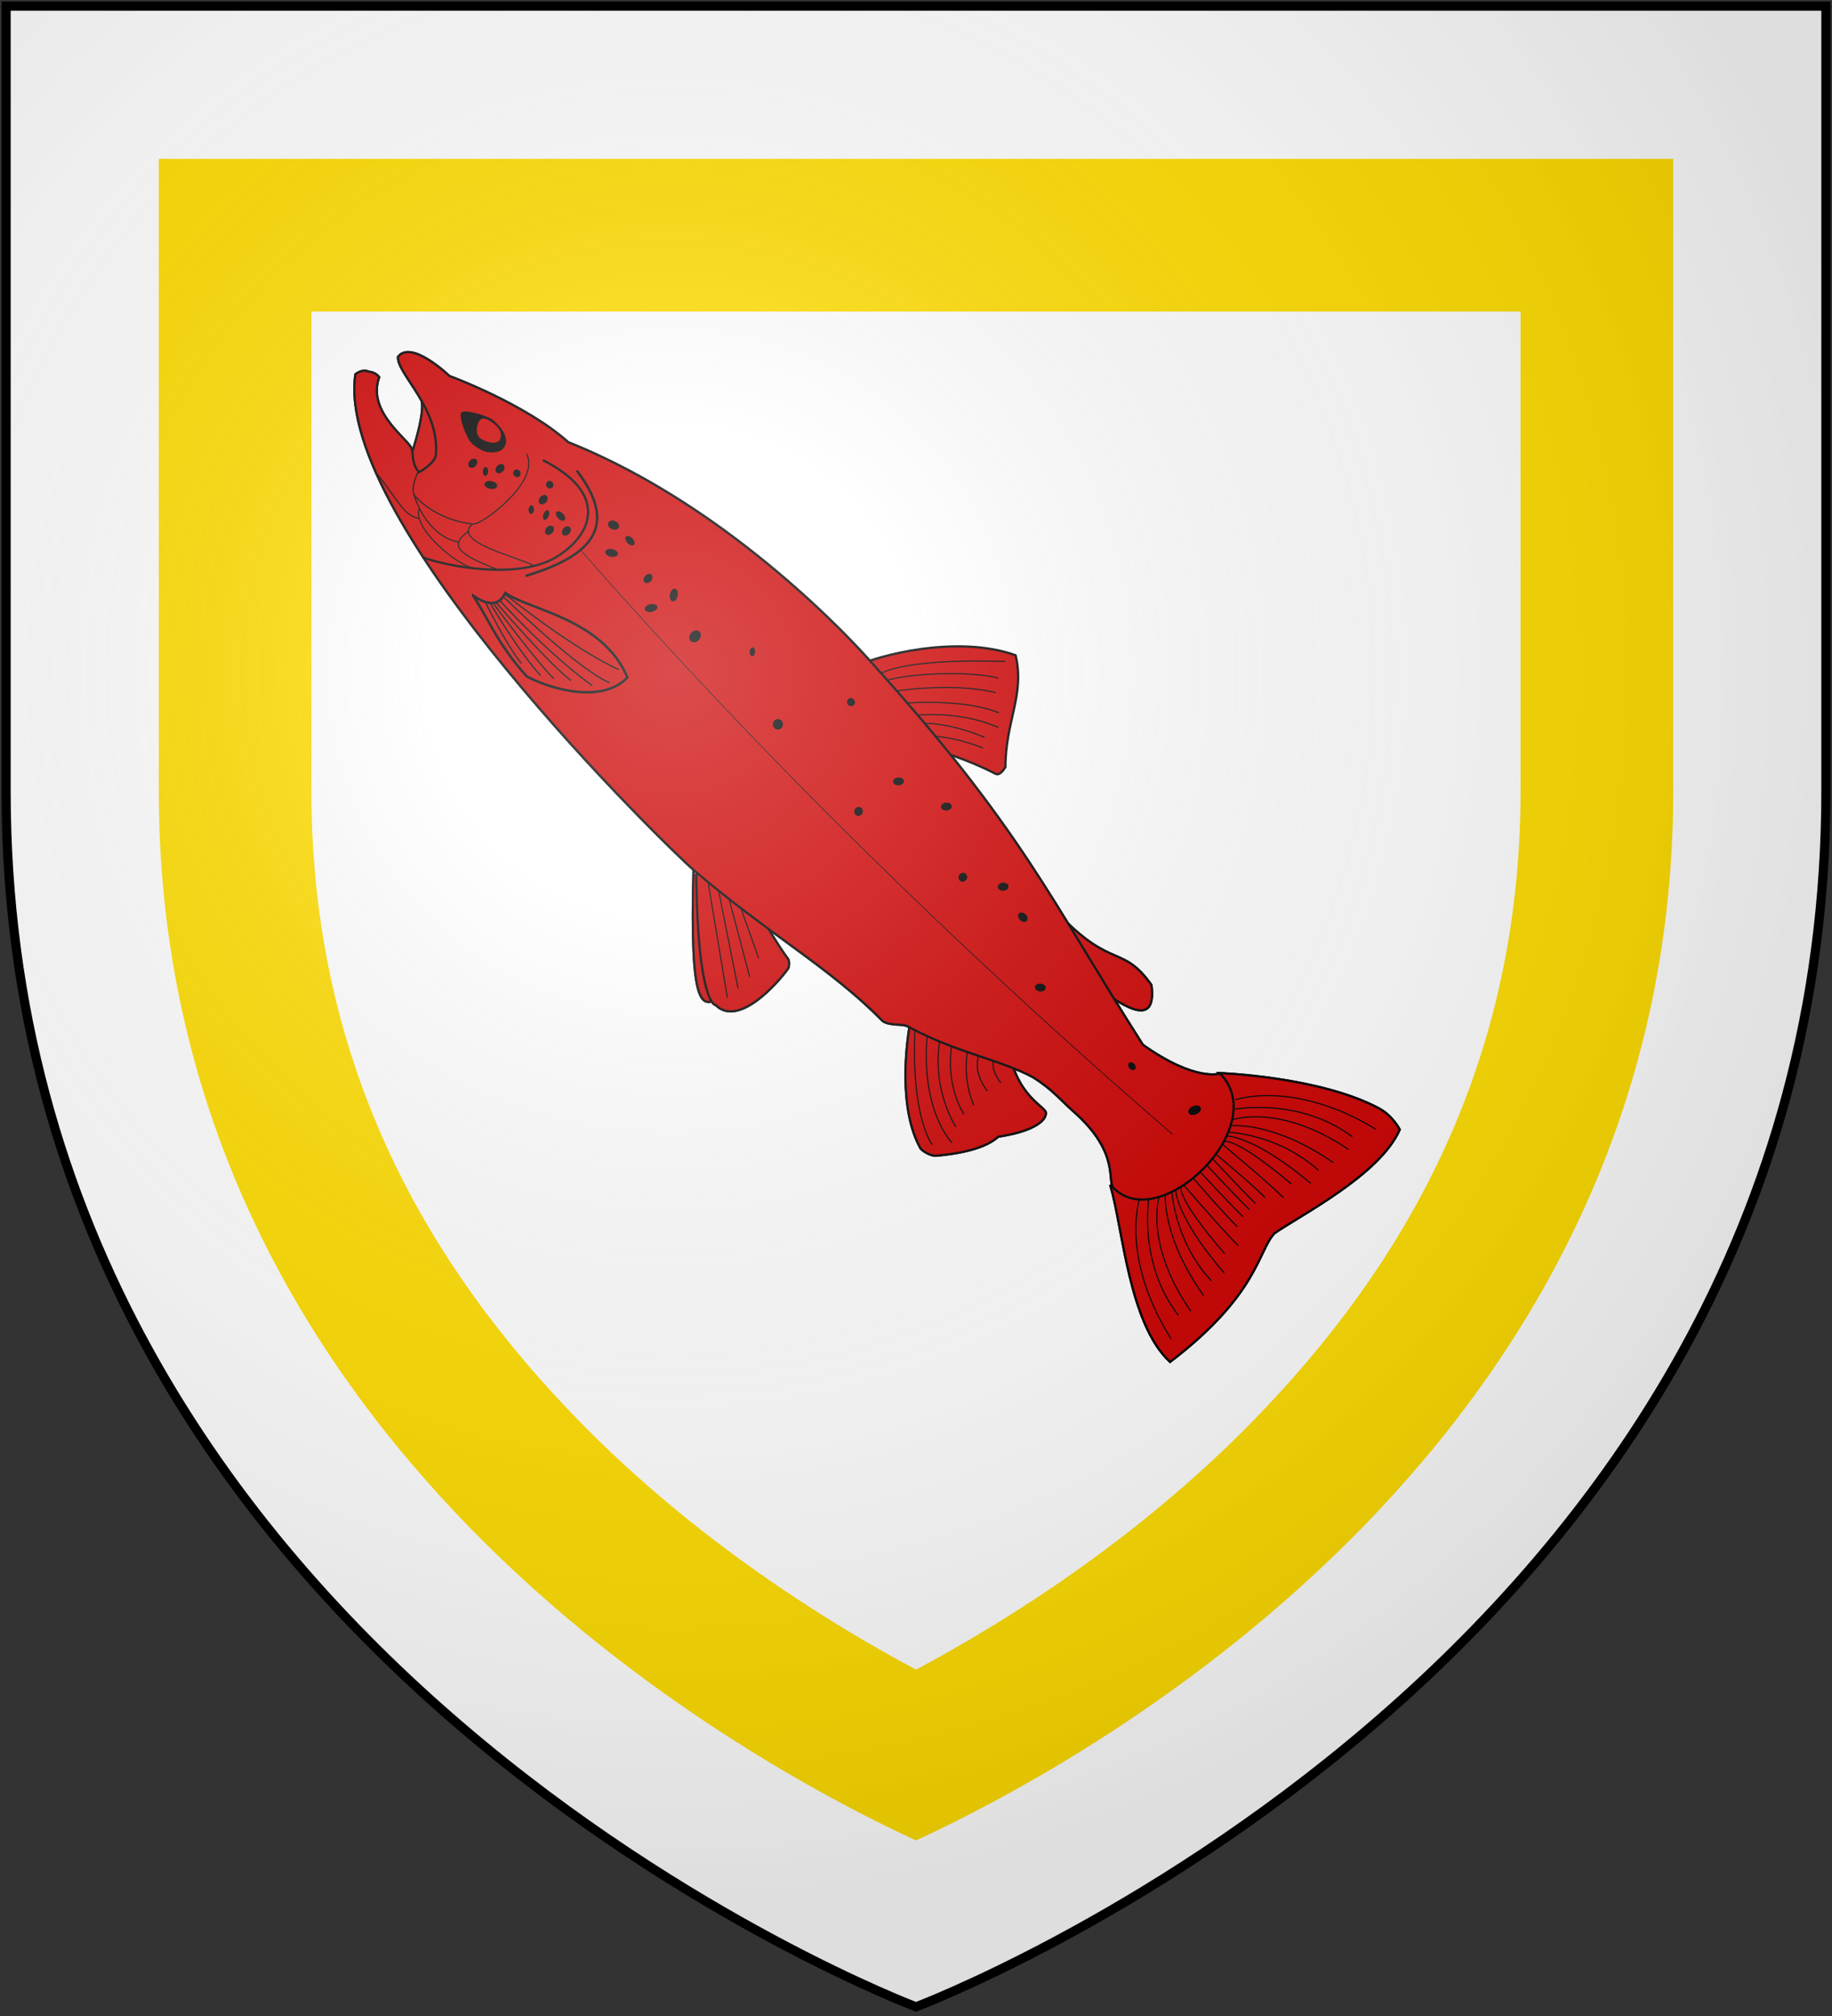 <?xml version="1.0" encoding="UTF-8" standalone="no"?>
<svg
   xmlns:dc="http://purl.org/dc/elements/1.1/"
   xmlns:cc="http://creativecommons.org/ns#"
   xmlns:rdf="http://www.w3.org/1999/02/22-rdf-syntax-ns#"
   xmlns:svg="http://www.w3.org/2000/svg"
   xmlns="http://www.w3.org/2000/svg"
   xmlns:xlink="http://www.w3.org/1999/xlink"
   xmlns:sodipodi="http://sodipodi.sourceforge.net/DTD/sodipodi-0.dtd"
   xmlns:inkscape="http://www.inkscape.org/namespaces/inkscape"
   width="600"
   height="660"
   id="svg2"
   version="1.1"
   inkscape:version="0.48.2 r9819"
   sodipodi:docname="House_Mooton.svg">
  <rect width="100%" height="100%" fill="#333333" stroke="none"/>
  <sodipodi:namedview
     pagecolor="#ffffff"
     bordercolor="#666666"
     borderopacity="1"
     objecttolerance="10"
     gridtolerance="10"
     guidetolerance="10"
     inkscape:pageopacity="0"
     inkscape:pageshadow="2"
     inkscape:window-width="1366"
     inkscape:window-height="715"
     id="namedview25"
     showgrid="false"
     inkscape:zoom="0.50568849"
     inkscape:cx="704.68564"
     inkscape:cy="391.95065"
     inkscape:window-x="-8"
     inkscape:window-y="-8"
     inkscape:window-maximized="1"
     inkscape:current-layer="svg2" />
  <defs
     id="defs4">
    <radialGradient
       id="rg"
       gradientUnits="userSpaceOnUse"
       cx="220"
       cy="220"
       r="405">
      <stop
         style="stop-color:#fff;stop-opacity:.3"
         offset="0"
         id="stop7" />
      <stop
         style="stop-color:#fff;stop-opacity:.2"
         offset=".2"
         id="stop9" />
      <stop
         style="stop-color:#666;stop-opacity:.1"
         offset=".6"
         id="stop11" />
      <stop
         style="stop-color:#000;stop-opacity:.13"
         offset="1"
         id="stop13" />
    </radialGradient>
    <clipPath
       id="clip-shield">
      <path
         id="shield"
         d="m2,2v257c0,286 298,398 298,398c0,0 298-112 298-398V2z" />
    </clipPath>
    <radialGradient
       id="rg-1"
       gradientUnits="userSpaceOnUse"
       cx="220"
       cy="220"
       r="405">
      <stop
         style="stop-color:#fff;stop-opacity:.3"
         offset="0"
         id="stop7-7" />
      <stop
         style="stop-color:#fff;stop-opacity:.2"
         offset=".2"
         id="stop9-4" />
      <stop
         style="stop-color:#666;stop-opacity:.1"
         offset=".6"
         id="stop11-0" />
      <stop
         style="stop-color:#000;stop-opacity:.13"
         offset="1"
         id="stop13-9" />
    </radialGradient>
    <radialGradient
       id="radialGradient3456"
       gradientUnits="userSpaceOnUse"
       cx="220"
       cy="220"
       r="405">
      <stop
         style="stop-color:#fff;stop-opacity:.3"
         offset="0"
         id="stop3458" />
      <stop
         style="stop-color:#fff;stop-opacity:.2"
         offset=".2"
         id="stop3460" />
      <stop
         style="stop-color:#666;stop-opacity:.1"
         offset=".6"
         id="stop3462" />
      <stop
         style="stop-color:#000;stop-opacity:.13"
         offset="1"
         id="stop3464" />
    </radialGradient>
  </defs>
  <path
     d="m 2,2 v 257 c 0,286 298,398 298,398 0,0 298,-112 298,-398 V 2 z"
     id="design"
     inkscape:connector-curvature="0"
     style="fill:#ffffff" />
  <path
     style="fill:#ffdd00;fill-opacity:1"
     inkscape:connector-curvature="0"
     id="path20"
     d="m 102,102 396,0 0,157 c 0,91.373 -39.478,156.911 -87.76,206.312 C 372.411,504.019 329.387,530.939 300,546.609 270.613,530.939 227.589,504.019 189.76,465.312 141.478,415.911 102,350.373 102,259 z M 52,52 52,259 C 52,471.452 241.337,575.395 300,602.537 358.663,575.395 548,471.452 548,259 l 0,-207 z" />
  <g
     style="display:inline"
     transform="matrix(0.61,0.61,-0.61,0.61,179.096,31.733)"
     inkscape:label="Meubles"
     id="layer4-7">
    <g
       id="g6917">
      <path
         style="fill:#cc0000;fill-opacity:1;fill-rule:evenodd;stroke:#000000;stroke-width:0.853px;stroke-linecap:butt;stroke-linejoin:miter;stroke-opacity:1"
         d="m 66.403,134.97 c -4.635,-0.081 -6.616,-3.938 -8.938,-4.5 -4.666,-1.129 -21.644,1.836 -27.275,-10.279 -2.551,-0.328 -4.25,1.343 -4.25,1.343 -2.657,0.947 -2.917,4.282 -2.917,4.282 34.062,45.967 212.337,43.119 224.126,42.21 37.369,-2.933 62.672,-10.469 90.854,-10.191 3.313,-0.44 6.027,-4.633 8.316,-5.306 19.983,-5.874 34.192,-16.145 47.362,-20.02 8.506,-1.867 12.442,-1.241 19.649,-1.624 24.489,-1.661 28.095,10.273 31.859,9.753 24.838,-0.188 25.766,-59.178 -2.416,-59.292 0,0 -4.193,8.879 -28.41,12.995 C 351.024,80.356 324.058,68.811 237.518,64.552 232.495,64.293 160.549,60.136 98.423,86.906 76.411,88.15 48.723,101.045 48.723,101.045 c 0,0 -20.046,0.33 -18.94,8.663 4.205,4.877 25.176,2.501 36.608,16.279 1.875,2.766 0.012,8.983 0.012,8.983 z"
         id="path27298"
         sodipodi:nodetypes="ccccccccccccccccccc"
         inkscape:connector-curvature="0" />
      <g
         transform="matrix(1.194,-0.009,0.009,1.194,-2.297,-15.551)"
         id="g27010">
        <path
           style="fill:#cc0000;fill-opacity:1;fill-rule:evenodd;stroke:#000000;stroke-width:0.715px;stroke-linecap:butt;stroke-linejoin:miter;stroke-opacity:1"
           d="m 199.313,71.928 c 1.784,-5.491 14.995,-28.612 33.219,-37.062 10.981,6.863 12.408,17.207 22.649,27.591 0.137,0.824 0.801,3.275 -0.858,3.775 -9.357,2.821 -19.32,8.167 -22.615,9.815"
           id="path27012"
           sodipodi:nodetypes="cccsc"
           inkscape:connector-curvature="0" />
        <path
           style="fill:none;stroke:#000000;stroke-width:0.357;stroke-linecap:butt;stroke-linejoin:miter;stroke-miterlimit:4;stroke-opacity:1;stroke-dasharray:none"
           d="m 205.765,70.281 c 0,0 0,-7.824 25.806,-31.709"
           id="path27014"
           sodipodi:nodetypes="cc"
           inkscape:connector-curvature="0" />
        <path
           sodipodi:nodetypes="cc"
           id="path27016"
           d="M 206.863,74.811 C 207,67.536 226.218,47.769 233.767,43.926"
           style="fill:none;stroke:#000000;stroke-width:0.357;stroke-linecap:butt;stroke-linejoin:miter;stroke-miterlimit:4;stroke-opacity:1;stroke-dasharray:none"
           inkscape:connector-curvature="0" />
        <path
           style="fill:none;stroke:#000000;stroke-width:0.357;stroke-linecap:butt;stroke-linejoin:miter;stroke-miterlimit:4;stroke-opacity:1;stroke-dasharray:none"
           d="m 212.216,71.242 c 0,0 11.393,-15.923 24.159,-23.473"
           id="path27018"
           sodipodi:nodetypes="cc"
           inkscape:connector-curvature="0" />
        <path
           sodipodi:nodetypes="cc"
           id="path27020"
           d="m 212.765,76.87 c 0,0 14.276,-19.08 28.826,-25.257"
           style="fill:none;stroke:#000000;stroke-width:0.357;stroke-linecap:butt;stroke-linejoin:miter;stroke-miterlimit:4;stroke-opacity:1;stroke-dasharray:none"
           inkscape:connector-curvature="0" />
        <path
           style="fill:none;stroke:#000000;stroke-width:0.357;stroke-linecap:butt;stroke-linejoin:miter;stroke-miterlimit:4;stroke-opacity:1;stroke-dasharray:none"
           d="m 221.276,73.301 c 0,0 8.648,-12.491 23.473,-18.257"
           id="path27022"
           sodipodi:nodetypes="cc"
           inkscape:connector-curvature="0" />
        <path
           sodipodi:nodetypes="cc"
           id="path27024"
           d="m 224.021,73.987 c 0,0 5.216,-7.824 19.767,-13.59"
           style="fill:none;stroke:#000000;stroke-width:0.357;stroke-linecap:butt;stroke-linejoin:miter;stroke-miterlimit:4;stroke-opacity:1;stroke-dasharray:none"
           inkscape:connector-curvature="0" />
        <path
           style="fill:none;stroke:#000000;stroke-width:0.357;stroke-linecap:butt;stroke-linejoin:miter;stroke-miterlimit:4;stroke-opacity:1;stroke-dasharray:none"
           d="m 231.159,72.34 c 0,0 4.393,-4.804 14.688,-9.197"
           id="path27026"
           sodipodi:nodetypes="cc"
           inkscape:connector-curvature="0" />
      </g>
      <g
         id="g27396"
         transform="matrix(1.194,-0.009,0.009,1.194,96.779,-272.568)">
        <path
           sodipodi:nodetypes="czzsc"
           id="path27400"
           d="m -22.809,313.592 c -2.122,0.378 -3.216,1.052 -3.01,2.41 0.206,1.358 1.824,4.038 4.077,3.785 2.253,-0.253 5.722,-2.359 4.659,-4.368 -0.775,-1.464 -2.225,-2.445 -5.726,-1.828 z"
           style="fill:#cc0000;fill-opacity:1;fill-rule:evenodd;stroke:none"
           inkscape:connector-curvature="0" />
        <path
           sodipodi:nodetypes="cssssss"
           id="path27398"
           d="m -31.74,318.331 c 0.277,0.683 1.327,1.463 2.61,2.179 2.143,1.196 4.935,2.214 5.864,2.302 1.485,0.141 2.664,-0.076 4.548,-0.658 2.468,-0.763 4.581,-3.286 4.478,-5.124 -0.152,-2.708 -2.736,-4.458 -8.279,-4.232 -2.632,0.107 -9.772,4.175 -9.221,5.533 z"
           style="fill:#000000;fill-opacity:1;fill-rule:evenodd;stroke:none"
           inkscape:connector-curvature="0" />
      </g>
      <path
         style="fill:#cc0000;fill-opacity:1;fill-rule:evenodd;stroke:#000000;stroke-width:0.853px;stroke-linecap:butt;stroke-linejoin:miter;stroke-opacity:1"
         d="m 47.972,115.179 c 3.869,2.428 9.297,12.565 11.013,15.916 0.858,1.675 2.189,4.915 4.721,7.307 2.533,2.392 14.963,-6.591 -3.974,-30.162"
         id="path27216"
         sodipodi:nodetypes="cssc"
         inkscape:connector-curvature="0" />
      <path
         style="fill:#cc0000;fill-opacity:1;fill-rule:evenodd;stroke:#000000;stroke-width:0.853px;stroke-linecap:butt;stroke-linejoin:miter;stroke-opacity:1"
         d="m 358.744,81.883 c 26.88,0.26 23.566,-8.983 41.894,-5.879 14.482,11.252 -4.995,13.477 -15.406,15.641"
         id="path27218"
         sodipodi:nodetypes="ccc"
         inkscape:connector-curvature="0" />
      <g
         id="g27220"
         transform="matrix(1.194,-0.009,0.009,1.194,-2.297,-15.551)">
        <path
           sodipodi:nodetypes="cccccccc"
           id="path27222"
           d="m 371.752,84.118 c 0,0 23.634,-21.744 44.261,-27.76 4.659,-1.359 9.318,0.194 9.318,0.194 5.63,14.559 -3.303,41.237 -5.241,51.443 0.194,7.765 10.019,17.456 5.047,52.414 -17.86,0.582 -40.572,-19.801 -52.802,-26.595 l 10.095,-24.46 -10.677,-25.236 z"
           style="fill:#cc0000;fill-opacity:1;fill-rule:evenodd;stroke:#000000;stroke-width:0.715px;stroke-linecap:butt;stroke-linejoin:miter;stroke-opacity:1"
           inkscape:connector-curvature="0" />
        <path
           sodipodi:nodetypes="cc"
           id="path27224"
           d="m 381.458,86.448 c 0,0 8.736,-17.665 38.437,-24.654"
           style="fill:none;stroke:#000000;stroke-width:0.357;stroke-linecap:butt;stroke-linejoin:miter;stroke-miterlimit:4;stroke-opacity:1;stroke-dasharray:none"
           inkscape:connector-curvature="0" />
        <path
           style="fill:none;stroke:#000000;stroke-width:0.357;stroke-linecap:butt;stroke-linejoin:miter;stroke-miterlimit:4;stroke-opacity:1;stroke-dasharray:none"
           d="m 383.399,88.777 c 0,0 12.036,-17.277 32.807,-19.995"
           id="path27226"
           sodipodi:nodetypes="cc"
           inkscape:connector-curvature="0" />
        <path
           sodipodi:nodetypes="cc"
           id="path27228"
           d="m 385.34,91.495 c 0,0 6.989,-14.171 32.807,-19.024"
           style="fill:none;stroke:#000000;stroke-width:0.357;stroke-linecap:butt;stroke-linejoin:miter;stroke-miterlimit:4;stroke-opacity:1;stroke-dasharray:none"
           inkscape:connector-curvature="0" />
        <path
           style="fill:none;stroke:#000000;stroke-width:0.357;stroke-linecap:butt;stroke-linejoin:miter;stroke-miterlimit:4;stroke-opacity:1;stroke-dasharray:none"
           d="m 387.476,96.736 c 0,0 5.63,-6.212 29.701,-8.153"
           id="path27230"
           sodipodi:nodetypes="cc"
           inkscape:connector-curvature="0" />
        <path
           sodipodi:nodetypes="cc"
           id="path27232"
           d="m 386.311,93.242 c 0,0 8.736,-10.483 31.254,-14.365"
           style="fill:none;stroke:#000000;stroke-width:0.357;stroke-linecap:butt;stroke-linejoin:miter;stroke-miterlimit:4;stroke-opacity:1;stroke-dasharray:none"
           inkscape:connector-curvature="0" />
        <path
           style="fill:none;stroke:#000000;stroke-width:0.357;stroke-linecap:butt;stroke-linejoin:miter;stroke-miterlimit:4;stroke-opacity:1;stroke-dasharray:none"
           d="m 386.893,95.572 c 0,0 11.648,-10.871 29.119,-11.648"
           id="path27234"
           sodipodi:nodetypes="cc"
           inkscape:connector-curvature="0" />
        <path
           sodipodi:nodetypes="cc"
           id="path27236"
           d="m 388.446,99.454 c 0,0 18.636,-1.553 25.819,-1.553"
           style="fill:none;stroke:#000000;stroke-width:0.357;stroke-linecap:butt;stroke-linejoin:miter;stroke-miterlimit:4;stroke-opacity:1;stroke-dasharray:none"
           inkscape:connector-curvature="0" />
        <path
           sodipodi:nodetypes="cc"
           id="path27238"
           d="m 388.252,98.483 c 0,0 0.582,-3.494 24.654,-5.436"
           style="fill:none;stroke:#000000;stroke-width:0.357;stroke-linecap:butt;stroke-linejoin:miter;stroke-miterlimit:4;stroke-opacity:1;stroke-dasharray:none"
           inkscape:connector-curvature="0" />
        <path
           style="fill:none;stroke:#000000;stroke-width:0.357;stroke-linecap:butt;stroke-linejoin:miter;stroke-miterlimit:4;stroke-opacity:1;stroke-dasharray:none"
           d="m 381.846,130.32 c 0,0 8.736,17.665 38.437,24.654"
           id="path27240"
           sodipodi:nodetypes="cc"
           inkscape:connector-curvature="0" />
        <path
           sodipodi:nodetypes="cc"
           id="path27242"
           d="m 383.787,127.991 c 0,0 12.036,17.277 32.807,19.995"
           style="fill:none;stroke:#000000;stroke-width:0.357;stroke-linecap:butt;stroke-linejoin:miter;stroke-miterlimit:4;stroke-opacity:1;stroke-dasharray:none"
           inkscape:connector-curvature="0" />
        <path
           style="fill:none;stroke:#000000;stroke-width:0.357;stroke-linecap:butt;stroke-linejoin:miter;stroke-miterlimit:4;stroke-opacity:1;stroke-dasharray:none"
           d="m 385.729,125.273 c 0,0 6.989,14.171 32.807,19.024"
           id="path27244"
           sodipodi:nodetypes="cc"
           inkscape:connector-curvature="0" />
        <path
           sodipodi:nodetypes="cc"
           id="path27246"
           d="m 387.864,120.031 c 0,0 5.63,6.212 29.701,8.153"
           style="fill:none;stroke:#000000;stroke-width:0.357;stroke-linecap:butt;stroke-linejoin:miter;stroke-miterlimit:4;stroke-opacity:1;stroke-dasharray:none"
           inkscape:connector-curvature="0" />
        <path
           style="fill:none;stroke:#000000;stroke-width:0.357;stroke-linecap:butt;stroke-linejoin:miter;stroke-miterlimit:4;stroke-opacity:1;stroke-dasharray:none"
           d="m 386.699,123.526 c 0,0 8.736,10.483 31.254,14.365"
           id="path27248"
           sodipodi:nodetypes="cc"
           inkscape:connector-curvature="0" />
        <path
           sodipodi:nodetypes="cc"
           id="path27250"
           d="m 387.282,121.196 c 0,0 11.648,10.871 29.119,11.648"
           style="fill:none;stroke:#000000;stroke-width:0.357;stroke-linecap:butt;stroke-linejoin:miter;stroke-miterlimit:4;stroke-opacity:1;stroke-dasharray:none"
           inkscape:connector-curvature="0" />
        <path
           style="fill:none;stroke:#000000;stroke-width:0.357;stroke-linecap:butt;stroke-linejoin:miter;stroke-miterlimit:4;stroke-opacity:1;stroke-dasharray:none"
           d="m 388.835,117.314 c 0,0 18.636,1.553 25.819,1.553"
           id="path27252"
           sodipodi:nodetypes="cc"
           inkscape:connector-curvature="0" />
        <path
           style="fill:none;stroke:#000000;stroke-width:0.357;stroke-linecap:butt;stroke-linejoin:miter;stroke-miterlimit:4;stroke-opacity:1;stroke-dasharray:none"
           d="m 388.641,118.284 c 0,0 0.582,3.494 24.654,5.436"
           id="path27254"
           sodipodi:nodetypes="cc"
           inkscape:connector-curvature="0" />
        <path
           sodipodi:nodetypes="cc"
           id="path27256"
           d="m 389.417,113.625 c 0,0 13.589,1.165 20.771,1.165"
           style="fill:none;stroke:#000000;stroke-width:0.357;stroke-linecap:butt;stroke-linejoin:miter;stroke-miterlimit:4;stroke-opacity:1;stroke-dasharray:none"
           inkscape:connector-curvature="0" />
        <path
           style="fill:none;stroke:#000000;stroke-width:0.357;stroke-linecap:butt;stroke-linejoin:miter;stroke-miterlimit:4;stroke-opacity:1;stroke-dasharray:none"
           d="m 389.223,103.143 c 0,0 13.589,-1.165 20.771,-1.165"
           id="path27258"
           sodipodi:nodetypes="cc"
           inkscape:connector-curvature="0" />
        <path
           sodipodi:nodetypes="cc"
           id="path27260"
           d="m 389.28,107.655 c 0,0 12.618,0.582 19.801,0.582"
           style="fill:none;stroke:#000000;stroke-width:0.357;stroke-linecap:butt;stroke-linejoin:miter;stroke-miterlimit:4;stroke-opacity:1;stroke-dasharray:none"
           inkscape:connector-curvature="0" />
        <path
           style="fill:none;stroke:#000000;stroke-width:0.357;stroke-linecap:butt;stroke-linejoin:miter;stroke-miterlimit:4;stroke-opacity:1;stroke-dasharray:none"
           d="m 389.28,104.909 c 0,0 12.618,0.582 19.801,0.582"
           id="path27262"
           sodipodi:nodetypes="cc"
           inkscape:connector-curvature="0" />
        <path
           style="fill:none;stroke:#000000;stroke-width:0.357;stroke-linecap:butt;stroke-linejoin:miter;stroke-miterlimit:4;stroke-opacity:1;stroke-dasharray:none"
           d="m 389.417,110.674 c 0,0 12.618,0.582 19.801,0.582"
           id="path27264"
           sodipodi:nodetypes="cc"
           inkscape:connector-curvature="0" />
      </g>
      <g
         id="g27266"
         transform="matrix(1.194,-0.009,0.009,1.194,-2.297,-15.551)">
        <path
           sodipodi:nodetypes="ccsccc"
           id="path27268"
           d="m 289.442,139.832 c 5.241,8.153 18.004,24.033 31.619,27.933 1.784,0.069 4.271,-0.874 5.065,-1.803 9.437,-11.037 9.713,-16.545 9.885,-18.228 8.93,-12.036 5.845,-15.473 5.845,-15.473 -0.776,-2.718 -8.347,2.718 -21.742,-5.63"
           style="fill:#cc0000;fill-opacity:1;fill-rule:evenodd;stroke:#000000;stroke-width:0.715px;stroke-linecap:butt;stroke-linejoin:miter;stroke-opacity:1"
           inkscape:connector-curvature="0" />
        <path
           sodipodi:nodetypes="cc"
           id="path27270"
           d="m 297.401,140.803 c 15.53,18.636 29.507,18.636 29.507,18.636"
           style="fill:none;stroke:#000000;stroke-width:0.357;stroke-linecap:butt;stroke-linejoin:miter;stroke-miterlimit:4;stroke-opacity:1;stroke-dasharray:none"
           inkscape:connector-curvature="0" />
        <path
           style="fill:none;stroke:#000000;stroke-width:0.357;stroke-linecap:butt;stroke-linejoin:miter;stroke-miterlimit:4;stroke-opacity:1;stroke-dasharray:none"
           d="m 293.13,141.968 c 19.024,21.16 29.701,22.325 29.701,22.325"
           id="path27272"
           sodipodi:nodetypes="cc"
           inkscape:connector-curvature="0" />
        <path
           style="fill:none;stroke:#000000;stroke-width:0.357;stroke-linecap:butt;stroke-linejoin:miter;stroke-miterlimit:4;stroke-opacity:1;stroke-dasharray:none"
           d="m 301.284,139.056 c 9.512,13.201 22.907,15.918 22.907,15.918"
           id="path27274"
           sodipodi:nodetypes="cc"
           inkscape:connector-curvature="0" />
        <path
           sodipodi:nodetypes="cc"
           id="path27276"
           d="m 304.972,137.309 c 7.959,11.065 18.248,13.006 18.248,13.006"
           style="fill:none;stroke:#000000;stroke-width:0.357;stroke-linecap:butt;stroke-linejoin:miter;stroke-miterlimit:4;stroke-opacity:1;stroke-dasharray:none"
           inkscape:connector-curvature="0" />
        <path
           style="fill:none;stroke:#000000;stroke-width:0.357;stroke-linecap:butt;stroke-linejoin:miter;stroke-miterlimit:4;stroke-opacity:1;stroke-dasharray:none"
           d="m 310.019,135.367 c 5.63,7.959 13.395,10.677 13.395,10.677"
           id="path27278"
           sodipodi:nodetypes="cc"
           inkscape:connector-curvature="0" />
        <path
           sodipodi:nodetypes="cc"
           id="path27280"
           d="m 313.514,133.814 c 2.718,5.436 9.9,6.018 9.9,6.018"
           style="fill:none;stroke:#000000;stroke-width:0.357;stroke-linecap:butt;stroke-linejoin:miter;stroke-miterlimit:4;stroke-opacity:1;stroke-dasharray:none"
           inkscape:connector-curvature="0" />
        <path
           style="fill:none;stroke:#000000;stroke-width:0.357;stroke-linecap:butt;stroke-linejoin:miter;stroke-miterlimit:4;stroke-opacity:1;stroke-dasharray:none"
           d="m 317.784,131.291 c 1.747,3.3 6.794,3.688 6.794,3.688"
           id="path27282"
           sodipodi:nodetypes="cc"
           inkscape:connector-curvature="0" />
      </g>
      <g
         id="g27284"
         transform="matrix(1.194,-0.009,0.009,1.194,-2.297,-15.551)">
        <path
           style="fill:#cc0000;fill-opacity:1;fill-rule:evenodd;stroke:#000000;stroke-width:0.715px;stroke-linecap:butt;stroke-linejoin:miter;stroke-opacity:1"
           d="m 206.938,154.78 c 31.06,33.39 33.001,29.701 34.943,24.072"
           id="path27286"
           sodipodi:nodetypes="cc"
           inkscape:connector-curvature="0" />
        <path
           sodipodi:nodetypes="cccsc"
           id="path27288"
           d="m 208.88,155.557 c 29.895,29.701 33.778,25.431 33.778,25.431 11.453,0 8.53,-23.775 8.153,-24.654 -0.291,-0.679 -1.36,-1.832 -2.135,-1.946 -5.718,-0.836 -15.725,-3.684 -15.725,-3.684"
           style="fill:#cc0000;fill-opacity:1;fill-rule:evenodd;stroke:#000000;stroke-width:0.715px;stroke-linecap:butt;stroke-linejoin:miter;stroke-opacity:1"
           inkscape:connector-curvature="0" />
        <path
           id="path27290"
           d="m 213.927,155.168 29.701,21.548"
           style="fill:none;stroke:#000000;stroke-width:0.357;stroke-linecap:butt;stroke-linejoin:miter;stroke-miterlimit:4;stroke-opacity:1;stroke-dasharray:none"
           inkscape:connector-curvature="0" />
        <path
           sodipodi:nodetypes="cc"
           style="fill:none;stroke:#000000;stroke-width:0.357;stroke-linecap:butt;stroke-linejoin:miter;stroke-miterlimit:4;stroke-opacity:1;stroke-dasharray:none"
           d="m 217.421,154.198 26.595,18.054"
           id="path27292"
           inkscape:connector-curvature="0" />
        <path
           id="path27294"
           d="m 221.692,153.809 22.325,13.201"
           style="fill:none;stroke:#000000;stroke-width:0.357;stroke-linecap:butt;stroke-linejoin:miter;stroke-miterlimit:4;stroke-opacity:1;stroke-dasharray:none"
           sodipodi:nodetypes="cc"
           inkscape:connector-curvature="0" />
        <path
           sodipodi:nodetypes="cc"
           style="fill:none;stroke:#000000;stroke-width:0.357;stroke-linecap:butt;stroke-linejoin:miter;stroke-miterlimit:4;stroke-opacity:1;stroke-dasharray:none"
           d="m 226.739,153.421 15.142,7.377"
           id="path27296"
           inkscape:connector-curvature="0" />
      </g>
      <path
         style="fill:none;stroke:#000000;stroke-width:0.853px;stroke-linecap:butt;stroke-linejoin:miter;stroke-opacity:1"
         d="m 96.381,98.554 c 26.557,-8.803 33.39,6.382 29.68,22.16 -3.901,16.59 -26.994,32.139 -35.811,36.138"
         id="path27300"
         sodipodi:nodetypes="csc"
         inkscape:connector-curvature="0" />
      <path
         style="fill:none;stroke:#000000;stroke-width:0.427;stroke-linecap:butt;stroke-linejoin:miter;stroke-miterlimit:4;stroke-opacity:1;stroke-dasharray:none"
         d="m 90.339,101.221 c 11.495,3.517 6.965,32.715 4.185,33.392 0,0 -9.612,8.471 -22.878,7.874 -3.114,-0.14 -5.792,-7.657 -5.792,-7.657"
         id="path27302"
         sodipodi:nodetypes="cccc"
         inkscape:connector-curvature="0" />
      <path
         sodipodi:nodetypes="cc"
         id="path27304"
         d="m 122.01,129.325 c -7.843,2.845 -28.16,15.365 -27.418,5.201"
         style="fill:none;stroke:#000000;stroke-width:0.427;stroke-linecap:butt;stroke-linejoin:miter;stroke-miterlimit:4;stroke-opacity:1;stroke-dasharray:none"
         inkscape:connector-curvature="0" />
      <path
         style="fill:none;stroke:#000000;stroke-width:0.427;stroke-linecap:butt;stroke-linejoin:miter;stroke-miterlimit:4;stroke-opacity:1;stroke-dasharray:none"
         d="M 113.245,140.205 C 98.875,146.54 93.856,146.77 95.587,137.418"
         id="path27306"
         sodipodi:nodetypes="cc"
         inkscape:connector-curvature="0" />
      <path
         style="fill:none;stroke:#000000;stroke-width:0.427;stroke-linecap:butt;stroke-linejoin:miter;stroke-miterlimit:4;stroke-opacity:1;stroke-dasharray:none"
         d="m 76.239,144.62 c 3.005,7.35 25.425,5.176 30.476,1.533"
         id="path27308"
         sodipodi:nodetypes="cc"
         inkscape:connector-curvature="0" />
      <path
         style="fill:none;stroke:#000000;stroke-width:0.427;stroke-linecap:butt;stroke-linejoin:miter;stroke-miterlimit:4;stroke-opacity:1;stroke-dasharray:none"
         d="m 70.64,142.205 c 10.692,5.653 20.005,4.61 25.057,0.967"
         id="path27310"
         sodipodi:nodetypes="cc"
         inkscape:connector-curvature="0" />
      <path
         sodipodi:nodetypes="cc"
         id="path27312"
         d="m 54.946,146.709 c 12.296,1.054 18.845,4.329 23.896,0.686"
         style="fill:none;stroke:#000000;stroke-width:0.427;stroke-linecap:butt;stroke-linejoin:miter;stroke-miterlimit:4;stroke-opacity:1;stroke-dasharray:none"
         inkscape:connector-curvature="0" />
      <g
         id="g27028"
         transform="matrix(0,-1,1,0,-12.498,300.402)">
        <path
           style="fill:#cc0000;fill-opacity:1;fill-rule:evenodd;stroke:#000000;stroke-width:0.853px;stroke-linecap:butt;stroke-linejoin:miter;stroke-opacity:1"
           d="m 185.223,60.471 c -2.428,3.869 -12.565,9.297 -15.916,11.013 -1.675,0.858 -4.915,2.189 -7.307,4.721 -2.392,2.533 6.591,14.963 30.162,-3.974"
           id="path27030"
           sodipodi:nodetypes="cssc"
           inkscape:connector-curvature="0" />
        <path
           style="fill:#cc0000;fill-opacity:1;fill-rule:evenodd;stroke:#000000;stroke-width:0.853px;stroke-linecap:butt;stroke-linejoin:miter;stroke-opacity:1"
           d="m 218.519,371.243 c -0.26,26.88 8.983,23.566 5.879,41.894 -11.252,14.482 -13.477,-4.995 -15.641,-15.406"
           id="path27032"
           sodipodi:nodetypes="ccc"
           inkscape:connector-curvature="0" />
        <g
           id="g27034"
           transform="matrix(0.009,1.194,-1.194,0.009,315.953,10.202)">
          <path
             sodipodi:nodetypes="cccccccc"
             id="path27036"
             d="m 371.752,84.118 c 0,0 23.634,-21.744 44.261,-27.76 4.659,-1.359 9.318,0.194 9.318,0.194 5.63,14.559 -3.303,41.237 -5.241,51.443 0.194,7.765 10.019,17.456 5.047,52.414 -17.86,0.582 -40.572,-19.801 -52.802,-26.595 l 10.095,-24.46 -10.677,-25.236 z"
             style="fill:#cc0000;fill-opacity:1;fill-rule:evenodd;stroke:#000000;stroke-width:0.715px;stroke-linecap:butt;stroke-linejoin:miter;stroke-opacity:1"
             inkscape:connector-curvature="0" />
          <path
             sodipodi:nodetypes="cc"
             id="path27038"
             d="m 381.458,86.448 c 0,0 8.736,-17.665 38.437,-24.654"
             style="fill:none;stroke:#000000;stroke-width:0.357;stroke-linecap:butt;stroke-linejoin:miter;stroke-miterlimit:4;stroke-opacity:1;stroke-dasharray:none"
             inkscape:connector-curvature="0" />
          <path
             style="fill:none;stroke:#000000;stroke-width:0.357;stroke-linecap:butt;stroke-linejoin:miter;stroke-miterlimit:4;stroke-opacity:1;stroke-dasharray:none"
             d="m 383.399,88.777 c 0,0 12.036,-17.277 32.807,-19.995"
             id="path27040"
             sodipodi:nodetypes="cc"
             inkscape:connector-curvature="0" />
          <path
             sodipodi:nodetypes="cc"
             id="path27042"
             d="m 385.34,91.495 c 0,0 6.989,-14.171 32.807,-19.024"
             style="fill:none;stroke:#000000;stroke-width:0.357;stroke-linecap:butt;stroke-linejoin:miter;stroke-miterlimit:4;stroke-opacity:1;stroke-dasharray:none"
             inkscape:connector-curvature="0" />
          <path
             style="fill:none;stroke:#000000;stroke-width:0.357;stroke-linecap:butt;stroke-linejoin:miter;stroke-miterlimit:4;stroke-opacity:1;stroke-dasharray:none"
             d="m 387.476,96.736 c 0,0 5.63,-6.212 29.701,-8.153"
             id="path27044"
             sodipodi:nodetypes="cc"
             inkscape:connector-curvature="0" />
          <path
             sodipodi:nodetypes="cc"
             id="path27046"
             d="m 386.311,93.242 c 0,0 8.736,-10.483 31.254,-14.365"
             style="fill:none;stroke:#000000;stroke-width:0.357;stroke-linecap:butt;stroke-linejoin:miter;stroke-miterlimit:4;stroke-opacity:1;stroke-dasharray:none"
             inkscape:connector-curvature="0" />
          <path
             style="fill:none;stroke:#000000;stroke-width:0.357;stroke-linecap:butt;stroke-linejoin:miter;stroke-miterlimit:4;stroke-opacity:1;stroke-dasharray:none"
             d="m 386.893,95.572 c 0,0 11.648,-10.871 29.119,-11.648"
             id="path27048"
             sodipodi:nodetypes="cc"
             inkscape:connector-curvature="0" />
          <path
             sodipodi:nodetypes="cc"
             id="path27050"
             d="m 388.446,99.454 c 0,0 18.636,-1.553 25.819,-1.553"
             style="fill:none;stroke:#000000;stroke-width:0.357;stroke-linecap:butt;stroke-linejoin:miter;stroke-miterlimit:4;stroke-opacity:1;stroke-dasharray:none"
             inkscape:connector-curvature="0" />
          <path
             sodipodi:nodetypes="cc"
             id="path27052"
             d="m 388.252,98.483 c 0,0 0.582,-3.494 24.654,-5.436"
             style="fill:none;stroke:#000000;stroke-width:0.357;stroke-linecap:butt;stroke-linejoin:miter;stroke-miterlimit:4;stroke-opacity:1;stroke-dasharray:none"
             inkscape:connector-curvature="0" />
          <path
             style="fill:none;stroke:#000000;stroke-width:0.357;stroke-linecap:butt;stroke-linejoin:miter;stroke-miterlimit:4;stroke-opacity:1;stroke-dasharray:none"
             d="m 381.846,130.32 c 0,0 8.736,17.665 38.437,24.654"
             id="path27054"
             sodipodi:nodetypes="cc"
             inkscape:connector-curvature="0" />
          <path
             sodipodi:nodetypes="cc"
             id="path27056"
             d="m 383.787,127.991 c 0,0 12.036,17.277 32.807,19.995"
             style="fill:none;stroke:#000000;stroke-width:0.357;stroke-linecap:butt;stroke-linejoin:miter;stroke-miterlimit:4;stroke-opacity:1;stroke-dasharray:none"
             inkscape:connector-curvature="0" />
          <path
             style="fill:none;stroke:#000000;stroke-width:0.357;stroke-linecap:butt;stroke-linejoin:miter;stroke-miterlimit:4;stroke-opacity:1;stroke-dasharray:none"
             d="m 385.729,125.273 c 0,0 6.989,14.171 32.807,19.024"
             id="path27058"
             sodipodi:nodetypes="cc"
             inkscape:connector-curvature="0" />
          <path
             sodipodi:nodetypes="cc"
             id="path27060"
             d="m 387.864,120.031 c 0,0 5.63,6.212 29.701,8.153"
             style="fill:none;stroke:#000000;stroke-width:0.357;stroke-linecap:butt;stroke-linejoin:miter;stroke-miterlimit:4;stroke-opacity:1;stroke-dasharray:none"
             inkscape:connector-curvature="0" />
          <path
             style="fill:none;stroke:#000000;stroke-width:0.357;stroke-linecap:butt;stroke-linejoin:miter;stroke-miterlimit:4;stroke-opacity:1;stroke-dasharray:none"
             d="m 386.699,123.526 c 0,0 8.736,10.483 31.254,14.365"
             id="path27062"
             sodipodi:nodetypes="cc"
             inkscape:connector-curvature="0" />
          <path
             sodipodi:nodetypes="cc"
             id="path27064"
             d="m 387.282,121.196 c 0,0 11.648,10.871 29.119,11.648"
             style="fill:none;stroke:#000000;stroke-width:0.357;stroke-linecap:butt;stroke-linejoin:miter;stroke-miterlimit:4;stroke-opacity:1;stroke-dasharray:none"
             inkscape:connector-curvature="0" />
          <path
             style="fill:none;stroke:#000000;stroke-width:0.357;stroke-linecap:butt;stroke-linejoin:miter;stroke-miterlimit:4;stroke-opacity:1;stroke-dasharray:none"
             d="m 388.835,117.314 c 0,0 18.636,1.553 25.819,1.553"
             id="path27066"
             sodipodi:nodetypes="cc"
             inkscape:connector-curvature="0" />
          <path
             style="fill:none;stroke:#000000;stroke-width:0.357;stroke-linecap:butt;stroke-linejoin:miter;stroke-miterlimit:4;stroke-opacity:1;stroke-dasharray:none"
             d="m 388.641,118.284 c 0,0 0.582,3.494 24.654,5.436"
             id="path27068"
             sodipodi:nodetypes="cc"
             inkscape:connector-curvature="0" />
          <path
             sodipodi:nodetypes="cc"
             id="path27070"
             d="m 389.417,113.625 c 0,0 13.589,1.165 20.771,1.165"
             style="fill:none;stroke:#000000;stroke-width:0.357;stroke-linecap:butt;stroke-linejoin:miter;stroke-miterlimit:4;stroke-opacity:1;stroke-dasharray:none"
             inkscape:connector-curvature="0" />
          <path
             style="fill:none;stroke:#000000;stroke-width:0.357;stroke-linecap:butt;stroke-linejoin:miter;stroke-miterlimit:4;stroke-opacity:1;stroke-dasharray:none"
             d="m 389.223,103.143 c 0,0 13.589,-1.165 20.771,-1.165"
             id="path27072"
             sodipodi:nodetypes="cc"
             inkscape:connector-curvature="0" />
          <path
             sodipodi:nodetypes="cc"
             id="path27074"
             d="m 389.28,107.655 c 0,0 12.618,0.582 19.801,0.582"
             style="fill:none;stroke:#000000;stroke-width:0.357;stroke-linecap:butt;stroke-linejoin:miter;stroke-miterlimit:4;stroke-opacity:1;stroke-dasharray:none"
             inkscape:connector-curvature="0" />
          <path
             style="fill:none;stroke:#000000;stroke-width:0.357;stroke-linecap:butt;stroke-linejoin:miter;stroke-miterlimit:4;stroke-opacity:1;stroke-dasharray:none"
             d="m 389.28,104.909 c 0,0 12.618,0.582 19.801,0.582"
             id="path27076"
             sodipodi:nodetypes="cc"
             inkscape:connector-curvature="0" />
          <path
             style="fill:none;stroke:#000000;stroke-width:0.357;stroke-linecap:butt;stroke-linejoin:miter;stroke-miterlimit:4;stroke-opacity:1;stroke-dasharray:none"
             d="m 389.417,110.674 c 0,0 12.618,0.582 19.801,0.582"
             id="path27078"
             sodipodi:nodetypes="cc"
             inkscape:connector-curvature="0" />
        </g>
        <g
           id="g27080"
           transform="matrix(0.009,1.194,-1.194,0.009,315.953,10.202)">
          <path
             sodipodi:nodetypes="ccsccc"
             id="path27082"
             d="m 289.442,139.832 c 5.241,8.153 18.004,24.033 31.619,27.933 1.784,0.069 4.271,-0.874 5.065,-1.803 9.437,-11.037 9.713,-16.545 9.885,-18.228 8.93,-12.036 5.845,-15.473 5.845,-15.473 -0.776,-2.718 -8.347,2.718 -21.742,-5.63"
             style="fill:#cc0000;fill-opacity:1;fill-rule:evenodd;stroke:#000000;stroke-width:0.715px;stroke-linecap:butt;stroke-linejoin:miter;stroke-opacity:1"
             inkscape:connector-curvature="0" />
          <path
             sodipodi:nodetypes="cc"
             id="path27084"
             d="m 297.401,140.803 c 15.53,18.636 29.507,18.636 29.507,18.636"
             style="fill:none;stroke:#000000;stroke-width:0.357;stroke-linecap:butt;stroke-linejoin:miter;stroke-miterlimit:4;stroke-opacity:1;stroke-dasharray:none"
             inkscape:connector-curvature="0" />
          <path
             style="fill:none;stroke:#000000;stroke-width:0.357;stroke-linecap:butt;stroke-linejoin:miter;stroke-miterlimit:4;stroke-opacity:1;stroke-dasharray:none"
             d="m 293.13,141.968 c 19.024,21.16 29.701,22.325 29.701,22.325"
             id="path27086"
             sodipodi:nodetypes="cc"
             inkscape:connector-curvature="0" />
          <path
             style="fill:none;stroke:#000000;stroke-width:0.357;stroke-linecap:butt;stroke-linejoin:miter;stroke-miterlimit:4;stroke-opacity:1;stroke-dasharray:none"
             d="m 301.284,139.056 c 9.512,13.201 22.907,15.918 22.907,15.918"
             id="path27088"
             sodipodi:nodetypes="cc"
             inkscape:connector-curvature="0" />
          <path
             sodipodi:nodetypes="cc"
             id="path27090"
             d="m 304.972,137.309 c 7.959,11.065 18.248,13.006 18.248,13.006"
             style="fill:none;stroke:#000000;stroke-width:0.357;stroke-linecap:butt;stroke-linejoin:miter;stroke-miterlimit:4;stroke-opacity:1;stroke-dasharray:none"
             inkscape:connector-curvature="0" />
          <path
             style="fill:none;stroke:#000000;stroke-width:0.357;stroke-linecap:butt;stroke-linejoin:miter;stroke-miterlimit:4;stroke-opacity:1;stroke-dasharray:none"
             d="m 310.019,135.367 c 5.63,7.959 13.395,10.677 13.395,10.677"
             id="path27092"
             sodipodi:nodetypes="cc"
             inkscape:connector-curvature="0" />
          <path
             sodipodi:nodetypes="cc"
             id="path27094"
             d="m 313.514,133.814 c 2.718,5.436 9.9,6.018 9.9,6.018"
             style="fill:none;stroke:#000000;stroke-width:0.357;stroke-linecap:butt;stroke-linejoin:miter;stroke-miterlimit:4;stroke-opacity:1;stroke-dasharray:none"
             inkscape:connector-curvature="0" />
          <path
             style="fill:none;stroke:#000000;stroke-width:0.357;stroke-linecap:butt;stroke-linejoin:miter;stroke-miterlimit:4;stroke-opacity:1;stroke-dasharray:none"
             d="m 317.784,131.291 c 1.747,3.3 6.794,3.688 6.794,3.688"
             id="path27096"
             sodipodi:nodetypes="cc"
             inkscape:connector-curvature="0" />
        </g>
        <g
           id="g27098"
           transform="matrix(0.009,1.194,-1.194,0.009,315.953,10.202)">
          <path
             style="fill:#cc0000;fill-opacity:1;fill-rule:evenodd;stroke:#000000;stroke-width:0.715px;stroke-linecap:butt;stroke-linejoin:miter;stroke-opacity:1"
             d="m 206.938,154.78 c 31.06,33.39 33.001,29.701 34.943,24.072"
             id="path27100"
             sodipodi:nodetypes="cc"
             inkscape:connector-curvature="0" />
          <path
             sodipodi:nodetypes="cccsc"
             id="path27102"
             d="m 208.88,155.557 c 29.895,29.701 33.778,25.431 33.778,25.431 11.453,0 8.53,-23.775 8.153,-24.654 -0.291,-0.679 -1.36,-1.832 -2.135,-1.946 -5.718,-0.836 -15.725,-3.684 -15.725,-3.684"
             style="fill:#cc0000;fill-opacity:1;fill-rule:evenodd;stroke:#000000;stroke-width:0.715px;stroke-linecap:butt;stroke-linejoin:miter;stroke-opacity:1"
             inkscape:connector-curvature="0" />
          <path
             id="path27104"
             d="m 213.927,155.168 29.701,21.548"
             style="fill:none;stroke:#000000;stroke-width:0.357;stroke-linecap:butt;stroke-linejoin:miter;stroke-miterlimit:4;stroke-opacity:1;stroke-dasharray:none"
             inkscape:connector-curvature="0" />
          <path
             sodipodi:nodetypes="cc"
             style="fill:none;stroke:#000000;stroke-width:0.357;stroke-linecap:butt;stroke-linejoin:miter;stroke-miterlimit:4;stroke-opacity:1;stroke-dasharray:none"
             d="m 217.421,154.198 26.595,18.054"
             id="path27106"
             inkscape:connector-curvature="0" />
          <path
             id="path27108"
             d="m 221.692,153.809 22.325,13.201"
             style="fill:none;stroke:#000000;stroke-width:0.357;stroke-linecap:butt;stroke-linejoin:miter;stroke-miterlimit:4;stroke-opacity:1;stroke-dasharray:none"
             sodipodi:nodetypes="cc"
             inkscape:connector-curvature="0" />
          <path
             sodipodi:nodetypes="cc"
             style="fill:none;stroke:#000000;stroke-width:0.357;stroke-linecap:butt;stroke-linejoin:miter;stroke-miterlimit:4;stroke-opacity:1;stroke-dasharray:none"
             d="m 226.739,153.421 15.142,7.377"
             id="path27110"
             inkscape:connector-curvature="0" />
        </g>
        <path
           style="fill:#cc0000;fill-opacity:1;fill-rule:evenodd;stroke:#000000;stroke-width:0.853px;stroke-linecap:butt;stroke-linejoin:miter;stroke-opacity:1"
           d="m 165.432,78.901 c 0.081,-4.635 3.938,-6.616 4.5,-8.938 1.129,-4.666 -1.836,-21.644 10.279,-27.275 0.328,-2.551 -1.343,-4.25 -1.343,-4.25 -0.947,-2.657 -4.282,-2.917 -4.282,-2.917 -45.967,34.062 -43.119,212.337 -42.21,224.126 2.933,37.369 10.469,62.672 10.191,90.854 0.44,3.313 4.633,6.027 5.306,8.316 5.874,19.983 16.145,34.192 20.02,47.362 1.867,8.506 1.241,12.442 1.624,19.649 1.661,24.489 -10.273,28.095 -9.753,31.859 0.188,24.838 59.178,25.766 59.292,-2.416 0,0 -8.879,-4.193 -12.995,-28.41 13.985,-63.34 25.53,-90.306 29.789,-176.846 0.259,-5.023 4.416,-76.969 -22.354,-139.095 -1.244,-22.011 -14.139,-49.7 -14.139,-49.7 0,0 -0.33,-20.046 -8.663,-18.94 -4.877,4.205 -2.501,25.176 -16.279,36.608 -2.766,1.875 -8.983,0.012 -8.983,0.012 z"
           id="path27112"
           sodipodi:nodetypes="ccccccccccccccccccc"
           inkscape:connector-curvature="0" />
        <path
           style="fill:none;stroke:#000000;stroke-width:0.853px;stroke-linecap:butt;stroke-linejoin:miter;stroke-opacity:1"
           d="m 201.848,108.88 c 8.803,26.557 -6.382,33.39 -22.16,29.68 -16.59,-3.901 -32.139,-26.994 -36.138,-35.811"
           id="path27114"
           sodipodi:nodetypes="csc"
           inkscape:connector-curvature="0" />
        <path
           style="fill:none;stroke:#000000;stroke-width:0.427;stroke-linecap:butt;stroke-linejoin:miter;stroke-miterlimit:4;stroke-opacity:1;stroke-dasharray:none"
           d="m 199.181,102.838 c -3.517,11.495 -32.715,6.965 -33.392,4.185 0,0 -8.471,-9.612 -7.874,-22.878 0.14,-3.114 7.657,-5.792 7.657,-5.792"
           id="path27116"
           sodipodi:nodetypes="cccc"
           inkscape:connector-curvature="0" />
        <path
           sodipodi:nodetypes="cc"
           id="path27118"
           d="m 171.077,134.508 c -2.845,-7.843 -15.365,-28.16 -5.201,-27.418"
           style="fill:none;stroke:#000000;stroke-width:0.427;stroke-linecap:butt;stroke-linejoin:miter;stroke-miterlimit:4;stroke-opacity:1;stroke-dasharray:none"
           inkscape:connector-curvature="0" />
        <path
           style="fill:none;stroke:#000000;stroke-width:0.427;stroke-linecap:butt;stroke-linejoin:miter;stroke-miterlimit:4;stroke-opacity:1;stroke-dasharray:none"
           d="m 160.197,125.743 c -6.335,-14.37 -6.565,-19.389 2.787,-17.658"
           id="path27120"
           sodipodi:nodetypes="cc"
           inkscape:connector-curvature="0" />
        <path
           style="fill:none;stroke:#000000;stroke-width:0.427;stroke-linecap:butt;stroke-linejoin:miter;stroke-miterlimit:4;stroke-opacity:1;stroke-dasharray:none"
           d="m 155.782,88.738 c -7.35,3.005 -5.176,25.425 -1.533,30.476"
           id="path27122"
           sodipodi:nodetypes="cc"
           inkscape:connector-curvature="0" />
        <path
           style="fill:none;stroke:#000000;stroke-width:0.427;stroke-linecap:butt;stroke-linejoin:miter;stroke-miterlimit:4;stroke-opacity:1;stroke-dasharray:none"
           d="m 158.197,83.139 c -5.653,10.692 -4.61,20.005 -0.967,25.057"
           id="path27124"
           sodipodi:nodetypes="cc"
           inkscape:connector-curvature="0" />
        <path
           sodipodi:nodetypes="cc"
           id="path27126"
           d="m 153.693,67.444 c -1.054,12.296 -4.329,18.845 -0.686,23.896"
           style="fill:none;stroke:#000000;stroke-width:0.427;stroke-linecap:butt;stroke-linejoin:miter;stroke-miterlimit:4;stroke-opacity:1;stroke-dasharray:none"
           inkscape:connector-curvature="0" />
        <path
           style="fill:none;stroke:#000000;stroke-width:0.853px;stroke-linecap:butt;stroke-linejoin:miter;stroke-opacity:1"
           d="m 166.168,135.364 c 19.246,10.176 38.124,14.948 41.997,-14.572"
           id="path27128"
           sodipodi:nodetypes="cc"
           inkscape:connector-curvature="0" />
        <path
           style="fill:#000000;fill-opacity:1;stroke:none"
           d="m 204.18,147.302 c -0.82,0.325 -1.837,-0.298 -2.27,-1.391 -0.434,-1.093 -0.12,-2.244 0.699,-2.569 0.82,-0.325 1.837,0.298 2.27,1.391 0.434,1.093 0.12,2.244 -0.699,2.569 z"
           id="path27130"
           inkscape:transform-center-y="0.48043767"
           inkscape:connector-curvature="0" />
        <path
           inkscape:transform-center-y="0.33753456"
           id="path27132"
           d="m 203.567,156.062 c -0.678,-0.039 -1.199,-1.024 -1.163,-2.198 0.036,-1.175 0.616,-2.096 1.294,-2.057 0.678,0.039 1.199,1.024 1.163,2.198 -0.036,1.175 -0.616,2.096 -1.294,2.057 z"
           style="fill:#000000;fill-opacity:1;stroke:none"
           inkscape:transform-center-x="0.19595"
           inkscape:connector-curvature="0" />
        <path
           inkscape:transform-center-x="-0.010136557"
           style="fill:#000000;fill-opacity:1;stroke:none"
           d="m 196.66,154.277 c -0.713,0.355 -1.853,-0.272 -2.546,-1.4 -0.693,-1.128 -0.677,-2.331 0.036,-2.686 0.713,-0.355 1.853,0.272 2.546,1.4 0.693,1.128 0.677,2.331 -0.036,2.686 z"
           id="path27134"
           inkscape:transform-center-y="0.46446398"
           inkscape:connector-curvature="0" />
        <path
           inkscape:transform-center-y="0.19087565"
           id="path27136"
           d="m 200.246,168.932 c -0.063,0.792 -0.969,1.418 -2.022,1.398 -1.053,-0.02 -1.855,-0.679 -1.792,-1.471 0.063,-0.792 0.969,-1.418 2.022,-1.398 1.053,0.02 1.855,0.679 1.792,1.471 z"
           style="fill:#000000;fill-opacity:1;stroke:none"
           inkscape:transform-center-x="-0.39779145"
           inkscape:connector-curvature="0" />
        <path
           inkscape:transform-center-x="-0.54544017"
           style="fill:#000000;fill-opacity:1;stroke:none"
           d="m 197.837,197.109 c -0.079,1.086 -1.217,1.944 -2.541,1.915 -1.323,-0.029 -2.333,-0.933 -2.254,-2.019 0.079,-1.086 1.217,-1.944 2.541,-1.915 1.323,0.029 2.333,0.933 2.254,2.019 z"
           id="path27138"
           inkscape:transform-center-y="0.239971"
           inkscape:connector-curvature="0" />
        <path
           inkscape:transform-center-y="0.42675991"
           id="path27140"
           d="m 193.149,179.046 c -0.527,0.596 -1.82,0.443 -2.885,-0.343 -1.065,-0.786 -1.502,-1.907 -0.974,-2.504 0.527,-0.596 1.82,-0.443 2.885,0.343 1.065,0.786 1.501,1.907 0.974,2.504 z"
           style="fill:#000000;fill-opacity:1;stroke:none"
           inkscape:transform-center-x="-0.1835958"
           inkscape:connector-curvature="0" />
        <path
           inkscape:transform-center-x="0.18359513"
           style="fill:#000000;fill-opacity:1;stroke:none"
           d="m 202.732,178.801 c -0.536,-0.588 -1.826,-0.415 -2.879,0.386 -1.053,0.802 -1.472,1.93 -0.936,2.518 0.536,0.588 1.826,0.415 2.879,-0.386 1.053,-0.802 1.472,-1.93 0.936,-2.518 z"
           id="path27142"
           inkscape:transform-center-y="0.42675991"
           inkscape:connector-curvature="0" />
        <path
           inkscape:transform-center-y="0.27209416"
           id="path27144"
           d="m 207.926,215.528 c -0.342,-0.428 -1.165,-0.303 -1.836,0.279 -0.671,0.581 -0.938,1.4 -0.595,1.828 0.342,0.428 1.165,0.303 1.836,-0.279 0.671,-0.581 0.937,-1.4 0.595,-1.828 z"
           style="fill:#000000;fill-opacity:1;stroke:none"
           inkscape:transform-center-x="0.13329611"
           inkscape:connector-curvature="0" />
        <path
           inkscape:transform-center-y="0.19087589"
           id="path27146"
           d="m 195.974,242.956 c -0.061,1.063 -0.966,1.901 -2.018,1.871 -1.053,-0.03 -1.857,-0.917 -1.796,-1.98 0.061,-1.063 0.966,-1.901 2.018,-1.871 1.053,0.03 1.857,0.917 1.796,1.98 z"
           style="fill:#000000;fill-opacity:1;stroke:none"
           inkscape:transform-center-x="-0.53408429"
           inkscape:connector-curvature="0" />
        <path
           inkscape:transform-center-x="-0.44322412"
           style="fill:#000000;fill-opacity:1;stroke:none"
           d="m 194.022,287.933 c -0.054,0.882 -0.842,1.578 -1.759,1.554 -0.917,-0.025 -1.618,-0.76 -1.564,-1.643 0.054,-0.882 0.842,-1.578 1.759,-1.554 0.917,0.025 1.618,0.76 1.564,1.643 z"
           id="path27148"
           inkscape:transform-center-y="0.16632572"
           inkscape:connector-curvature="0" />
        <path
           inkscape:transform-center-y="-0.34573834"
           id="path27150"
           d="m 212.066,289.476 c 0.841,0.723 1.096,1.805 0.57,2.415 -0.526,0.61 -1.635,0.518 -2.476,-0.206 -0.841,-0.723 -1.096,-1.805 -0.57,-2.415 0.526,-0.61 1.635,-0.518 2.476,0.206 z"
           style="fill:#000000;fill-opacity:1;stroke:none"
           inkscape:transform-center-x="-0.46018876"
           inkscape:connector-curvature="0" />
        <path
           inkscape:transform-center-x="-0.46018876"
           style="fill:#000000;fill-opacity:1;stroke:none"
           d="m 218.194,309.09 c 0.841,0.723 1.096,1.805 0.57,2.415 -0.526,0.61 -1.635,0.518 -2.476,-0.206 -0.841,-0.723 -1.096,-1.805 -0.57,-2.415 0.526,-0.61 1.635,-0.518 2.476,0.206 z"
           id="path27152"
           inkscape:transform-center-y="-0.34573834"
           inkscape:connector-curvature="0" />
        <path
           inkscape:transform-center-y="-0.34573834"
           id="path27154"
           d="m 211.919,345.838 c 0.841,0.723 1.096,1.805 0.57,2.415 -0.526,0.61 -1.635,0.518 -2.476,-0.206 -0.841,-0.723 -1.096,-1.805 -0.57,-2.415 0.526,-0.61 1.635,-0.518 2.476,0.206 z"
           style="fill:#000000;fill-opacity:1;stroke:none"
           inkscape:transform-center-x="-0.46018876"
           inkscape:connector-curvature="0" />
        <path
           inkscape:transform-center-y="0.16632572"
           id="path27156"
           d="m 204.332,333.617 c -0.054,0.882 -0.842,1.578 -1.759,1.554 -0.917,-0.025 -1.618,-0.76 -1.564,-1.643 0.054,-0.882 0.842,-1.578 1.759,-1.554 0.917,0.025 1.618,0.76 1.564,1.643 z"
           style="fill:#000000;fill-opacity:1;stroke:none"
           inkscape:transform-center-x="-0.44322412"
           inkscape:connector-curvature="0" />
        <path
           inkscape:transform-center-x="-0.56079996"
           style="fill:#000000;fill-opacity:1;stroke:none"
           d="m 209.527,360.426 c -0.013,1.109 -0.676,2.001 -1.481,1.991 -0.805,-0.01 -1.449,-0.918 -1.436,-2.027 0.013,-1.109 0.676,-2.001 1.481,-1.991 0.805,0.01 1.449,0.918 1.436,2.027 z"
           id="path27158"
           inkscape:transform-center-y="0.12964213"
           inkscape:connector-curvature="0" />
        <path
           inkscape:transform-center-y="-0.26850223"
           id="path27160"
           d="m 195.009,383.032 c 0.715,0.847 0.796,1.956 0.18,2.475 -0.616,0.519 -1.697,0.252 -2.412,-0.595 -0.715,-0.847 -0.796,-1.956 -0.18,-2.475 0.616,-0.519 1.697,-0.252 2.412,0.595 z"
           style="fill:#000000;fill-opacity:1;stroke:none"
           inkscape:transform-center-x="-0.50912986"
           inkscape:connector-curvature="0" />
        <path
           inkscape:transform-center-y="0.12004011"
           id="path27162"
           d="m 198.573,429.702 c -0.037,0.882 -0.604,1.576 -1.266,1.55 -0.662,-0.026 -1.169,-0.764 -1.132,-1.646 0.037,-0.882 0.604,-1.576 1.266,-1.55 0.662,0.026 1.169,0.764 1.132,1.646 z"
           style="fill:#000000;fill-opacity:1;stroke:none"
           inkscape:transform-center-x="-0.44322412"
           inkscape:connector-curvature="0" />
        <path
           inkscape:transform-center-x="-0.30175681"
           style="fill:#000000;fill-opacity:1;stroke:none"
           d="m 204.616,459.349 c -0.44,0.769 -1.798,0.922 -3.032,0.34 -1.234,-0.582 -1.878,-1.679 -1.438,-2.448 0.44,-0.77 1.798,-0.922 3.032,-0.34 1.234,0.582 1.878,1.679 1.438,2.448 z"
           id="path27164"
           inkscape:transform-center-y="0.40813067"
           inkscape:connector-curvature="0" />
        <path
           inkscape:transform-center-x="-0.39779145"
           style="fill:#000000;fill-opacity:1;stroke:none"
           d="m 186.74,129.528 c -0.063,0.792 -0.969,1.418 -2.022,1.398 -1.053,-0.02 -1.855,-0.679 -1.792,-1.471 0.063,-0.792 0.969,-1.418 2.022,-1.398 1.053,0.02 1.855,0.679 1.792,1.471 z"
           id="path27166"
           inkscape:transform-center-y="0.19087565"
           inkscape:connector-curvature="0" />
        <path
           inkscape:transform-center-x="0.19595"
           style="fill:#000000;fill-opacity:1;stroke:none"
           d="m 191.558,130.781 c -0.678,-0.039 -1.199,-1.024 -1.163,-2.198 0.036,-1.175 0.616,-2.096 1.294,-2.057 0.678,0.039 1.199,1.024 1.162,2.198 -0.036,1.175 -0.616,2.096 -1.294,2.057 z"
           id="path27168"
           inkscape:transform-center-y="0.33753456"
           inkscape:connector-curvature="0" />
        <path
           inkscape:transform-center-x="-0.39779145"
           style="fill:#000000;fill-opacity:1;stroke:none"
           d="m 193.269,119.631 c -0.064,0.792 -0.969,1.418 -2.022,1.398 -1.053,-0.02 -1.855,-0.679 -1.792,-1.471 0.064,-0.792 0.969,-1.418 2.022,-1.398 1.053,0.02 1.855,0.679 1.792,1.471 z"
           id="path27170"
           inkscape:transform-center-y="0.19087565"
           inkscape:connector-curvature="0" />
        <path
           inkscape:transform-center-x="0.13329611"
           style="fill:#000000;fill-opacity:1;stroke:none"
           d="m 186.681,118.025 c -0.342,-0.428 -1.165,-0.303 -1.836,0.279 -0.671,0.581 -0.938,1.4 -0.595,1.828 0.342,0.428 1.165,0.303 1.836,-0.279 0.671,-0.581 0.937,-1.4 0.595,-1.828 z"
           id="path27172"
           inkscape:transform-center-y="0.27209416"
           inkscape:connector-curvature="0" />
        <path
           inkscape:transform-center-y="0.35267888"
           id="path27174"
           d="m 189.576,123.541 c -0.443,-0.389 -1.509,-0.272 -2.38,0.259 -0.871,0.532 -1.219,1.278 -0.777,1.667 0.443,0.389 1.509,0.272 2.38,-0.259 0.871,-0.532 1.219,-1.278 0.777,-1.667 z"
           style="fill:#000000;fill-opacity:1;stroke:none"
           inkscape:transform-center-x="0.1214405"
           inkscape:connector-curvature="0" />
        <path
           inkscape:transform-center-x="-0.39779145"
           style="fill:#000000;fill-opacity:1;stroke:none"
           d="m 191.063,134.245 c -0.063,0.792 -0.969,1.418 -2.022,1.398 -1.053,-0.02 -1.855,-0.679 -1.792,-1.471 0.063,-0.792 0.969,-1.418 2.022,-1.398 1.053,0.02 1.855,0.679 1.792,1.471 z"
           id="path27176"
           inkscape:transform-center-y="0.19087565"
           inkscape:connector-curvature="0" />
        <path
           inkscape:transform-center-x="-0.4216507"
           style="fill:#000000;fill-opacity:1;stroke:none"
           d="m 221.103,256.595 c -0.046,0.839 -0.731,1.501 -1.528,1.477 -0.797,-0.024 -1.407,-0.724 -1.361,-1.564 0.046,-0.839 0.731,-1.501 1.528,-1.477 0.797,0.024 1.407,0.724 1.361,1.564 z"
           id="path27178"
           inkscape:transform-center-y="0.14458684"
           inkscape:connector-curvature="0" />
        <path
           inkscape:transform-center-y="0.13301472"
           id="path27180"
           d="m 198.467,117.391 c -0.042,0.792 -0.672,1.416 -1.406,1.393 -0.734,-0.023 -1.295,-0.684 -1.252,-1.475 0.042,-0.792 0.672,-1.416 1.406,-1.393 0.734,0.023 1.295,0.684 1.252,1.475 z"
           style="fill:#000000;fill-opacity:1;stroke:none"
           inkscape:transform-center-x="-0.39779145"
           inkscape:connector-curvature="0" />
        <path
           inkscape:transform-center-x="-0.39779145"
           style="fill:#000000;fill-opacity:1;stroke:none"
           d="m 192.7,105.502 c -0.042,0.792 -0.672,1.416 -1.406,1.393 -0.734,-0.023 -1.295,-0.684 -1.252,-1.475 0.042,-0.792 0.672,-1.416 1.406,-1.393 0.734,0.023 1.295,0.684 1.252,1.475 z"
           id="path27182"
           inkscape:transform-center-y="0.13301472"
           inkscape:connector-curvature="0" />
        <path
           inkscape:transform-center-y="0.19087565"
           id="path27184"
           d="m 184.131,90.969 c -0.064,0.792 -0.969,1.418 -2.022,1.398 -1.053,-0.02 -1.855,-0.679 -1.792,-1.471 0.063,-0.792 0.969,-1.418 2.022,-1.398 1.053,0.02 1.855,0.679 1.792,1.471 z"
           style="fill:#000000;fill-opacity:1;stroke:none"
           inkscape:transform-center-x="-0.39779145"
           inkscape:connector-curvature="0" />
        <path
           inkscape:transform-center-y="0.46446398"
           id="path27186"
           d="m 182.49,103.641 c -0.713,0.355 -1.853,-0.272 -2.546,-1.4 -0.693,-1.128 -0.677,-2.331 0.036,-2.686 0.713,-0.355 1.853,0.272 2.546,1.4 0.693,1.128 0.677,2.331 -0.036,2.686 z"
           style="fill:#000000;fill-opacity:1;stroke:none"
           inkscape:transform-center-x="-0.010136557"
           inkscape:connector-curvature="0" />
        <path
           inkscape:transform-center-y="0.27209416"
           id="path27188"
           d="m 184.656,95.449 c -0.342,-0.428 -1.165,-0.303 -1.836,0.279 -0.671,0.581 -0.938,1.4 -0.595,1.828 0.342,0.428 1.165,0.303 1.836,-0.279 0.671,-0.581 0.937,-1.4 0.595,-1.828 z"
           style="fill:#000000;fill-opacity:1;stroke:none"
           inkscape:transform-center-x="0.13329611"
           inkscape:connector-curvature="0" />
        <path
           inkscape:transform-center-y="0.19087565"
           id="path27190"
           d="m 189.99,99.729 c -0.063,0.792 -0.969,1.418 -2.022,1.398 -1.053,-0.02 -1.855,-0.679 -1.792,-1.471 0.063,-0.792 0.969,-1.418 2.022,-1.398 1.053,0.02 1.855,0.679 1.792,1.471 z"
           style="fill:#000000;fill-opacity:1;stroke:none"
           inkscape:transform-center-x="-0.39779145"
           inkscape:connector-curvature="0" />
        <path
           style="fill:none;stroke:#000000;stroke-width:0.853px;stroke-linecap:butt;stroke-linejoin:miter;stroke-opacity:1"
           d="m 146.768,126.5 c 2.049,10.962 7.927,8.296 9.399,7.957 1.554,10.474 19.286,33.064 10.087,55.465 -16.546,0.289 -26.068,-23.887 -26.751,-27.486 0.913,-16.972 5.374,-25.928 7.264,-35.936 z"
           id="path27192"
           sodipodi:nodetypes="ccccc"
           inkscape:connector-curvature="0" />
        <path
           style="fill:none;stroke:#000000;stroke-width:0.427;stroke-linecap:butt;stroke-linejoin:miter;stroke-miterlimit:4;stroke-opacity:1;stroke-dasharray:none"
           d="m 154.572,134.913 c 0.994,44.721 5.565,51.637 5.565,51.637"
           id="path27194"
           sodipodi:nodetypes="cc"
           inkscape:connector-curvature="0" />
        <path
           id="path27196"
           d="m 152.655,135.111 c 0,0 -1.463,26.212 1.942,47.503"
           style="fill:none;stroke:#000000;stroke-width:0.427;stroke-linecap:butt;stroke-linejoin:miter;stroke-miterlimit:4;stroke-opacity:1;stroke-dasharray:none"
           sodipodi:nodetypes="cc"
           inkscape:connector-curvature="0" />
        <path
           sodipodi:nodetypes="cc"
           style="fill:none;stroke:#000000;stroke-width:0.427;stroke-linecap:butt;stroke-linejoin:miter;stroke-miterlimit:4;stroke-opacity:1;stroke-dasharray:none"
           d="m 151.144,134.427 c 0,0 -2.365,29.463 -0.886,41.153"
           id="path27198"
           inkscape:connector-curvature="0" />
        <path
           id="path27200"
           d="m 149.395,132.935 c 0,0 -5.444,20.681 -5.929,33.081"
           style="fill:none;stroke:#000000;stroke-width:0.427;stroke-linecap:butt;stroke-linejoin:miter;stroke-miterlimit:4;stroke-opacity:1;stroke-dasharray:none"
           sodipodi:nodetypes="cc"
           inkscape:connector-curvature="0" />
        <path
           id="path27202"
           d="m 150.209,133.392 c 0,0 -4.228,28.318 -4.045,37.122"
           style="fill:none;stroke:#000000;stroke-width:0.427;stroke-linecap:butt;stroke-linejoin:miter;stroke-miterlimit:4;stroke-opacity:1;stroke-dasharray:none"
           sodipodi:nodetypes="cc"
           inkscape:connector-curvature="0" />
        <path
           sodipodi:nodetypes="cc"
           style="fill:none;stroke:#000000;stroke-width:0.427;stroke-linecap:butt;stroke-linejoin:miter;stroke-miterlimit:4;stroke-opacity:1;stroke-dasharray:none"
           d="m 148.228,131.901 c 0,0 -5.708,16.397 -6.68,25.788"
           id="path27204"
           inkscape:connector-curvature="0" />
        <path
           sodipodi:nodetypes="cc"
           id="path27206"
           d="m 155.728,134.672 c 4.053,35.545 10.309,50.791 10.309,50.791"
           style="fill:none;stroke:#000000;stroke-width:0.427;stroke-linecap:butt;stroke-linejoin:miter;stroke-miterlimit:4;stroke-opacity:1;stroke-dasharray:none"
           inkscape:connector-curvature="0" />
        <path
           style="fill:none;stroke:#000000;stroke-width:0.171;stroke-linecap:butt;stroke-linejoin:miter;stroke-miterlimit:4;stroke-opacity:1;stroke-dasharray:none"
           d="m 187.831,143.709 c -2.629,42.291 -9.467,157.168 2.157,315.103"
           id="path27208"
           sodipodi:nodetypes="cc"
           inkscape:connector-curvature="0" />
        <g
           id="g27210"
           transform="matrix(0.009,1.194,-1.194,0.009,572.97,109.277)">
          <path
             sodipodi:nodetypes="csssss"
             id="path27212"
             d="m -31.74,318.331 c 0.74,1.823 6.989,4.34 8.474,4.482 1.485,0.141 2.664,-0.076 4.548,-0.658 2.468,-0.763 4.581,-3.286 4.478,-5.124 -0.152,-2.708 -2.736,-4.458 -8.279,-4.232 -2.632,0.107 -9.772,4.175 -9.221,5.533 z"
             style="fill:#000000;fill-opacity:1;fill-rule:evenodd;stroke:none"
             inkscape:connector-curvature="0" />
          <path
             sodipodi:nodetypes="czzsc"
             id="path27214"
             d="m -22.809,313.592 c -2.122,0.378 -3.216,1.052 -3.01,2.41 0.206,1.358 1.824,4.038 4.077,3.785 2.253,-0.253 5.722,-2.359 4.659,-4.368 -0.775,-1.464 -2.225,-2.445 -5.726,-1.828 z"
             style="fill:#cc0000;fill-opacity:1;fill-rule:evenodd;stroke:none"
             inkscape:connector-curvature="0" />
        </g>
      </g>
      <path
         style="fill:none;stroke:#000000;stroke-width:0.853px;stroke-linecap:butt;stroke-linejoin:miter;stroke-opacity:1"
         d="M 122.866,134.234 C 133.042,114.988 137.814,96.11 108.294,92.237"
         id="path27314"
         sodipodi:nodetypes="cc"
         inkscape:connector-curvature="0" />
      <path
         style="fill:#000000;fill-opacity:1;stroke:none"
         d="m 134.804,96.222 c 0.325,0.82 -0.298,1.837 -1.391,2.27 -1.093,0.434 -2.244,0.12 -2.569,-0.699 -0.325,-0.82 0.298,-1.837 1.391,-2.27 1.093,-0.434 2.244,-0.12 2.569,0.699 z"
         id="path27316"
         inkscape:transform-center-y="0.48043767"
         inkscape:connector-curvature="0" />
      <path
         inkscape:transform-center-y="0.33753456"
         id="path27318"
         d="m 143.564,96.835 c -0.039,0.678 -1.024,1.199 -2.198,1.163 -1.175,-0.036 -2.096,-0.616 -2.057,-1.294 0.039,-0.678 1.024,-1.199 2.198,-1.163 1.175,0.036 2.096,0.616 2.057,1.294 z"
         style="fill:#000000;fill-opacity:1;stroke:none"
         inkscape:transform-center-x="0.19595"
         inkscape:connector-curvature="0" />
      <path
         inkscape:transform-center-x="-0.010136557"
         style="fill:#000000;fill-opacity:1;stroke:none"
         d="m 141.779,103.742 c 0.355,0.713 -0.272,1.853 -1.4,2.546 -1.128,0.693 -2.331,0.677 -2.686,-0.036 -0.355,-0.713 0.272,-1.853 1.4,-2.546 1.128,-0.693 2.331,-0.677 2.686,0.036 z"
         id="path27320"
         inkscape:transform-center-y="0.46446398"
         inkscape:connector-curvature="0" />
      <path
         inkscape:transform-center-y="0.19087565"
         id="path27322"
         d="m 156.433,100.156 c 0.792,0.064 1.418,0.969 1.398,2.022 -0.02,1.053 -0.679,1.855 -1.471,1.792 -0.792,-0.064 -1.418,-0.969 -1.398,-2.022 0.02,-1.053 0.679,-1.855 1.471,-1.792 z"
         style="fill:#000000;fill-opacity:1;stroke:none"
         inkscape:transform-center-x="-0.39779145"
         inkscape:connector-curvature="0" />
      <path
         inkscape:transform-center-x="-0.54544017"
         style="fill:#000000;fill-opacity:1;stroke:none"
         d="m 184.61,102.565 c 1.086,0.079 1.944,1.217 1.915,2.541 -0.029,1.323 -0.933,2.333 -2.019,2.254 -1.086,-0.079 -1.944,-1.217 -1.915,-2.541 0.029,-1.323 0.933,-2.333 2.019,-2.254 z"
         id="path27324"
         inkscape:transform-center-y="0.239971"
         inkscape:connector-curvature="0" />
      <path
         inkscape:transform-center-y="0.42675991"
         id="path27326"
         d="m 166.547,107.253 c 0.596,0.527 0.443,1.82 -0.343,2.885 -0.786,1.065 -1.907,1.502 -2.504,0.974 -0.596,-0.527 -0.443,-1.82 0.343,-2.885 0.786,-1.065 1.907,-1.501 2.504,-0.974 z"
         style="fill:#000000;fill-opacity:1;stroke:none"
         inkscape:transform-center-x="-0.1835958"
         inkscape:connector-curvature="0" />
      <path
         inkscape:transform-center-x="0.18359513"
         style="fill:#000000;fill-opacity:1;stroke:none"
         d="m 166.303,97.67 c -0.588,0.536 -0.415,1.826 0.386,2.879 0.802,1.053 1.93,1.472 2.518,0.936 0.588,-0.536 0.415,-1.826 -0.386,-2.879 -0.802,-1.053 -1.93,-1.472 -2.518,-0.936 z"
         id="path27328"
         inkscape:transform-center-y="0.42675991"
         inkscape:connector-curvature="0" />
      <path
         inkscape:transform-center-y="0.27209416"
         id="path27330"
         d="m 203.03,92.476 c -0.428,0.342 -0.303,1.165 0.279,1.836 0.581,0.671 1.4,0.938 1.828,0.595 0.428,-0.342 0.303,-1.165 -0.279,-1.836 -0.581,-0.671 -1.4,-0.937 -1.828,-0.595 z"
         style="fill:#000000;fill-opacity:1;stroke:none"
         inkscape:transform-center-x="0.13329611"
         inkscape:connector-curvature="0" />
      <path
         inkscape:transform-center-y="0.19087589"
         id="path27332"
         d="m 230.457,104.428 c 1.063,0.061 1.901,0.966 1.871,2.018 -0.03,1.053 -0.917,1.857 -1.98,1.796 -1.063,-0.061 -1.901,-0.966 -1.871,-2.018 0.03,-1.053 0.917,-1.857 1.98,-1.796 z"
         style="fill:#000000;fill-opacity:1;stroke:none"
         inkscape:transform-center-x="-0.53408429"
         inkscape:connector-curvature="0" />
      <path
         inkscape:transform-center-x="-0.44322412"
         style="fill:#000000;fill-opacity:1;stroke:none"
         d="m 275.435,106.38 c 0.882,0.054 1.578,0.842 1.554,1.759 -0.025,0.917 -0.76,1.618 -1.643,1.564 -0.882,-0.054 -1.578,-0.842 -1.554,-1.759 0.025,-0.917 0.76,-1.618 1.643,-1.564 z"
         id="path27334"
         inkscape:transform-center-y="0.16632572"
         inkscape:connector-curvature="0" />
      <path
         inkscape:transform-center-y="-0.34573834"
         id="path27336"
         d="m 276.977,88.336 c 0.723,-0.841 1.805,-1.096 2.415,-0.57 0.61,0.526 0.518,1.635 -0.206,2.476 -0.723,0.841 -1.805,1.096 -2.415,0.57 -0.61,-0.526 -0.518,-1.635 0.206,-2.476 z"
         style="fill:#000000;fill-opacity:1;stroke:none"
         inkscape:transform-center-x="-0.46018876"
         inkscape:connector-curvature="0" />
      <path
         inkscape:transform-center-x="-0.46018876"
         style="fill:#000000;fill-opacity:1;stroke:none"
         d="m 296.592,82.208 c 0.723,-0.841 1.805,-1.096 2.415,-0.57 0.61,0.526 0.518,1.635 -0.206,2.476 -0.723,0.841 -1.805,1.096 -2.415,0.57 -0.61,-0.526 -0.518,-1.635 0.206,-2.476 z"
         id="path27338"
         inkscape:transform-center-y="-0.34573834"
         inkscape:connector-curvature="0" />
      <path
         inkscape:transform-center-y="-0.34573834"
         id="path27340"
         d="m 333.34,88.483 c 0.723,-0.841 1.805,-1.096 2.415,-0.57 0.61,0.526 0.518,1.635 -0.206,2.476 -0.723,0.841 -1.805,1.096 -2.415,0.57 -0.61,-0.526 -0.518,-1.635 0.206,-2.476 z"
         style="fill:#000000;fill-opacity:1;stroke:none"
         inkscape:transform-center-x="-0.46018876"
         inkscape:connector-curvature="0" />
      <path
         inkscape:transform-center-y="0.16632572"
         id="path27342"
         d="m 321.118,96.071 c 0.882,0.054 1.578,0.842 1.554,1.759 -0.025,0.917 -0.76,1.618 -1.643,1.564 -0.882,-0.054 -1.578,-0.842 -1.554,-1.759 0.025,-0.917 0.76,-1.618 1.643,-1.564 z"
         style="fill:#000000;fill-opacity:1;stroke:none"
         inkscape:transform-center-x="-0.44322412"
         inkscape:connector-curvature="0" />
      <path
         inkscape:transform-center-x="-0.56079996"
         style="fill:#000000;fill-opacity:1;stroke:none"
         d="m 347.928,90.875 c 1.109,0.013 2.001,0.676 1.991,1.481 -0.01,0.805 -0.918,1.449 -2.027,1.436 -1.109,-0.012 -2.001,-0.676 -1.991,-1.481 0.01,-0.805 0.918,-1.449 2.027,-1.436 z"
         id="path27344"
         inkscape:transform-center-y="0.12964213"
         inkscape:connector-curvature="0" />
      <path
         inkscape:transform-center-y="-0.26850223"
         id="path27346"
         d="m 370.533,105.393 c 0.847,-0.715 1.956,-0.796 2.475,-0.18 0.519,0.616 0.252,1.697 -0.595,2.412 -0.847,0.715 -1.956,0.796 -2.475,0.18 -0.519,-0.616 -0.252,-1.697 0.595,-2.412 z"
         style="fill:#000000;fill-opacity:1;stroke:none"
         inkscape:transform-center-x="-0.50912986"
         inkscape:connector-curvature="0" />
      <path
         inkscape:transform-center-y="0.12004011"
         id="path27348"
         d="m 417.204,101.829 c 0.882,0.037 1.576,0.604 1.55,1.266 -0.026,0.662 -0.764,1.169 -1.646,1.132 -0.882,-0.037 -1.576,-0.604 -1.55,-1.266 0.026,-0.662 0.764,-1.169 1.646,-1.132 z"
         style="fill:#000000;fill-opacity:1;stroke:none"
         inkscape:transform-center-x="-0.44322412"
         inkscape:connector-curvature="0" />
      <path
         inkscape:transform-center-x="-0.30175681"
         style="fill:#000000;fill-opacity:1;stroke:none"
         d="m 446.851,95.786 c 0.769,0.44 0.922,1.798 0.34,3.032 -0.582,1.234 -1.679,1.878 -2.448,1.438 -0.77,-0.44 -0.922,-1.798 -0.34,-3.032 0.582,-1.234 1.679,-1.878 2.448,-1.438 z"
         id="path27350"
         inkscape:transform-center-y="0.40813067"
         inkscape:connector-curvature="0" />
      <path
         inkscape:transform-center-x="-0.39779145"
         style="fill:#000000;fill-opacity:1;stroke:none"
         d="m 117.03,113.662 c 0.792,0.064 1.418,0.969 1.398,2.022 -0.02,1.053 -0.679,1.855 -1.471,1.792 -0.792,-0.064 -1.418,-0.969 -1.398,-2.022 0.02,-1.053 0.679,-1.855 1.471,-1.792 z"
         id="path27352"
         inkscape:transform-center-y="0.19087565"
         inkscape:connector-curvature="0" />
      <path
         inkscape:transform-center-x="0.19595"
         style="fill:#000000;fill-opacity:1;stroke:none"
         d="m 118.283,108.844 c -0.039,0.678 -1.024,1.199 -2.198,1.163 -1.175,-0.036 -2.096,-0.616 -2.057,-1.294 0.039,-0.678 1.024,-1.199 2.198,-1.162 1.175,0.036 2.096,0.616 2.057,1.294 z"
         id="path27354"
         inkscape:transform-center-y="0.33753456"
         inkscape:connector-curvature="0" />
      <path
         inkscape:transform-center-x="-0.39779145"
         style="fill:#000000;fill-opacity:1;stroke:none"
         d="m 107.133,107.133 c 0.792,0.064 1.418,0.969 1.398,2.022 -0.02,1.053 -0.679,1.855 -1.471,1.792 -0.792,-0.064 -1.418,-0.969 -1.398,-2.022 0.02,-1.053 0.679,-1.855 1.471,-1.792 z"
         id="path27356"
         inkscape:transform-center-y="0.19087565"
         inkscape:connector-curvature="0" />
      <path
         inkscape:transform-center-x="0.13329611"
         style="fill:#000000;fill-opacity:1;stroke:none"
         d="m 105.527,113.721 c -0.428,0.342 -0.303,1.165 0.279,1.836 0.581,0.671 1.4,0.938 1.828,0.595 0.428,-0.342 0.303,-1.165 -0.279,-1.836 -0.581,-0.671 -1.4,-0.937 -1.828,-0.595 z"
         id="path27358"
         inkscape:transform-center-y="0.27209416"
         inkscape:connector-curvature="0" />
      <path
         inkscape:transform-center-y="0.35267888"
         id="path27360"
         d="m 111.043,110.826 c -0.389,0.443 -0.272,1.509 0.259,2.38 0.532,0.871 1.278,1.219 1.667,0.777 0.389,-0.443 0.272,-1.509 -0.259,-2.38 -0.532,-0.871 -1.278,-1.219 -1.667,-0.777 z"
         style="fill:#000000;fill-opacity:1;stroke:none"
         inkscape:transform-center-x="0.1214405"
         inkscape:connector-curvature="0" />
      <path
         inkscape:transform-center-x="-0.39779145"
         style="fill:#000000;fill-opacity:1;stroke:none"
         d="m 121.747,109.339 c 0.792,0.063 1.418,0.969 1.398,2.022 -0.02,1.053 -0.679,1.855 -1.471,1.792 -0.792,-0.064 -1.418,-0.969 -1.398,-2.022 0.02,-1.053 0.679,-1.855 1.471,-1.792 z"
         id="path27362"
         inkscape:transform-center-y="0.19087565"
         inkscape:connector-curvature="0" />
      <path
         inkscape:transform-center-x="-0.4216507"
         style="fill:#000000;fill-opacity:1;stroke:none"
         d="m 244.097,79.299 c 0.839,0.046 1.501,0.731 1.477,1.528 -0.024,0.797 -0.724,1.407 -1.564,1.361 -0.839,-0.046 -1.501,-0.731 -1.477,-1.528 0.024,-0.797 0.724,-1.407 1.564,-1.361 z"
         id="path27364"
         inkscape:transform-center-y="0.14458684"
         inkscape:connector-curvature="0" />
      <path
         inkscape:transform-center-y="0.13301472"
         id="path27366"
         d="m 104.892,101.935 c 0.792,0.042 1.416,0.672 1.393,1.406 -0.023,0.734 -0.684,1.295 -1.475,1.252 -0.792,-0.042 -1.416,-0.672 -1.393,-1.406 0.023,-0.734 0.684,-1.295 1.475,-1.252 z"
         style="fill:#000000;fill-opacity:1;stroke:none"
         inkscape:transform-center-x="-0.39779145"
         inkscape:connector-curvature="0" />
      <path
         inkscape:transform-center-x="-0.39779145"
         style="fill:#000000;fill-opacity:1;stroke:none"
         d="m 93.003,107.702 c 0.792,0.042 1.416,0.672 1.393,1.406 -0.023,0.734 -0.684,1.295 -1.475,1.252 -0.792,-0.042 -1.416,-0.672 -1.393,-1.406 0.023,-0.734 0.684,-1.295 1.475,-1.252 z"
         id="path27368"
         inkscape:transform-center-y="0.13301472"
         inkscape:connector-curvature="0" />
      <path
         inkscape:transform-center-y="0.19087565"
         id="path27370"
         d="m 78.471,116.271 c 0.792,0.064 1.418,0.969 1.398,2.022 -0.02,1.053 -0.679,1.855 -1.471,1.792 -0.792,-0.064 -1.418,-0.969 -1.398,-2.022 0.02,-1.053 0.679,-1.855 1.471,-1.792 z"
         style="fill:#000000;fill-opacity:1;stroke:none"
         inkscape:transform-center-x="-0.39779145"
         inkscape:connector-curvature="0" />
      <path
         inkscape:transform-center-y="0.46446398"
         id="path27372"
         d="m 91.143,117.912 c 0.355,0.713 -0.272,1.853 -1.4,2.546 -1.128,0.693 -2.331,0.677 -2.686,-0.036 -0.355,-0.713 0.272,-1.853 1.4,-2.546 1.128,-0.693 2.331,-0.677 2.686,0.036 z"
         style="fill:#000000;fill-opacity:1;stroke:none"
         inkscape:transform-center-x="-0.010136557"
         inkscape:connector-curvature="0" />
      <path
         inkscape:transform-center-y="0.27209416"
         id="path27374"
         d="m 82.951,115.746 c -0.428,0.342 -0.303,1.165 0.279,1.836 0.581,0.671 1.4,0.938 1.828,0.595 0.428,-0.342 0.303,-1.165 -0.279,-1.836 -0.581,-0.671 -1.4,-0.937 -1.828,-0.595 z"
         style="fill:#000000;fill-opacity:1;stroke:none"
         inkscape:transform-center-x="0.13329611"
         inkscape:connector-curvature="0" />
      <path
         inkscape:transform-center-y="0.19087565"
         id="path27376"
         d="m 87.231,110.412 c 0.792,0.064 1.418,0.969 1.398,2.022 -0.02,1.053 -0.679,1.855 -1.471,1.792 -0.792,-0.063 -1.418,-0.969 -1.398,-2.022 0.02,-1.053 0.679,-1.855 1.471,-1.792 z"
         style="fill:#000000;fill-opacity:1;stroke:none"
         inkscape:transform-center-x="-0.39779145"
         inkscape:connector-curvature="0" />
      <path
         style="fill:none;stroke:#000000;stroke-width:0.853px;stroke-linecap:butt;stroke-linejoin:miter;stroke-opacity:1"
         d="m 114.002,153.634 c 10.962,-2.049 8.296,-7.927 7.957,-9.399 10.474,-1.554 33.064,-19.286 55.465,-10.087 0.289,16.546 -23.887,26.068 -27.486,26.751 -16.972,-0.913 -25.928,-5.374 -35.936,-7.264 z"
         id="path27378"
         sodipodi:nodetypes="ccccc"
         inkscape:connector-curvature="0" />
      <path
         style="fill:none;stroke:#000000;stroke-width:0.427;stroke-linecap:butt;stroke-linejoin:miter;stroke-miterlimit:4;stroke-opacity:1;stroke-dasharray:none"
         d="m 122.415,145.83 c 44.721,-0.994 51.637,-5.565 51.637,-5.565"
         id="path27380"
         sodipodi:nodetypes="cc"
         inkscape:connector-curvature="0" />
      <path
         id="path27382"
         d="m 122.613,147.747 c 0,0 26.212,1.463 47.503,-1.942"
         style="fill:none;stroke:#000000;stroke-width:0.427;stroke-linecap:butt;stroke-linejoin:miter;stroke-miterlimit:4;stroke-opacity:1;stroke-dasharray:none"
         sodipodi:nodetypes="cc"
         inkscape:connector-curvature="0" />
      <path
         sodipodi:nodetypes="cc"
         style="fill:none;stroke:#000000;stroke-width:0.427;stroke-linecap:butt;stroke-linejoin:miter;stroke-miterlimit:4;stroke-opacity:1;stroke-dasharray:none"
         d="m 121.929,149.258 c 0,0 29.463,2.365 41.153,0.886"
         id="path27384"
         inkscape:connector-curvature="0" />
      <path
         id="path27386"
         d="m 120.436,151.007 c 0,0 20.681,5.444 33.081,5.929"
         style="fill:none;stroke:#000000;stroke-width:0.427;stroke-linecap:butt;stroke-linejoin:miter;stroke-miterlimit:4;stroke-opacity:1;stroke-dasharray:none"
         sodipodi:nodetypes="cc"
         inkscape:connector-curvature="0" />
      <path
         id="path27388"
         d="m 120.894,150.193 c 0,0 28.318,4.228 37.122,4.045"
         style="fill:none;stroke:#000000;stroke-width:0.427;stroke-linecap:butt;stroke-linejoin:miter;stroke-miterlimit:4;stroke-opacity:1;stroke-dasharray:none"
         sodipodi:nodetypes="cc"
         inkscape:connector-curvature="0" />
      <path
         sodipodi:nodetypes="cc"
         style="fill:none;stroke:#000000;stroke-width:0.427;stroke-linecap:butt;stroke-linejoin:miter;stroke-miterlimit:4;stroke-opacity:1;stroke-dasharray:none"
         d="m 119.403,152.174 c 0,0 16.397,5.708 25.788,6.68"
         id="path27390"
         inkscape:connector-curvature="0" />
      <path
         sodipodi:nodetypes="cc"
         id="path27392"
         d="m 122.174,144.674 c 35.545,-4.053 50.791,-10.309 50.791,-10.309"
         style="fill:none;stroke:#000000;stroke-width:0.427;stroke-linecap:butt;stroke-linejoin:miter;stroke-miterlimit:4;stroke-opacity:1;stroke-dasharray:none"
         inkscape:connector-curvature="0" />
      <path
         style="fill:none;stroke:#000000;stroke-width:0.171;stroke-linecap:butt;stroke-linejoin:miter;stroke-miterlimit:4;stroke-opacity:1;stroke-dasharray:none"
         d="m 131.21,112.571 c 42.291,2.629 157.168,9.467 315.103,-2.157"
         id="path27394"
         sodipodi:nodetypes="cc"
         inkscape:connector-curvature="0" />
    </g>
  </g>
  <use
     style="fill:url(#rg-1);stroke:#000000;stroke-width:3"
     id="shine"
     xlink:href="#shield"
     x="0"
     y="0"
     width="1"
     height="1" />
</svg>
